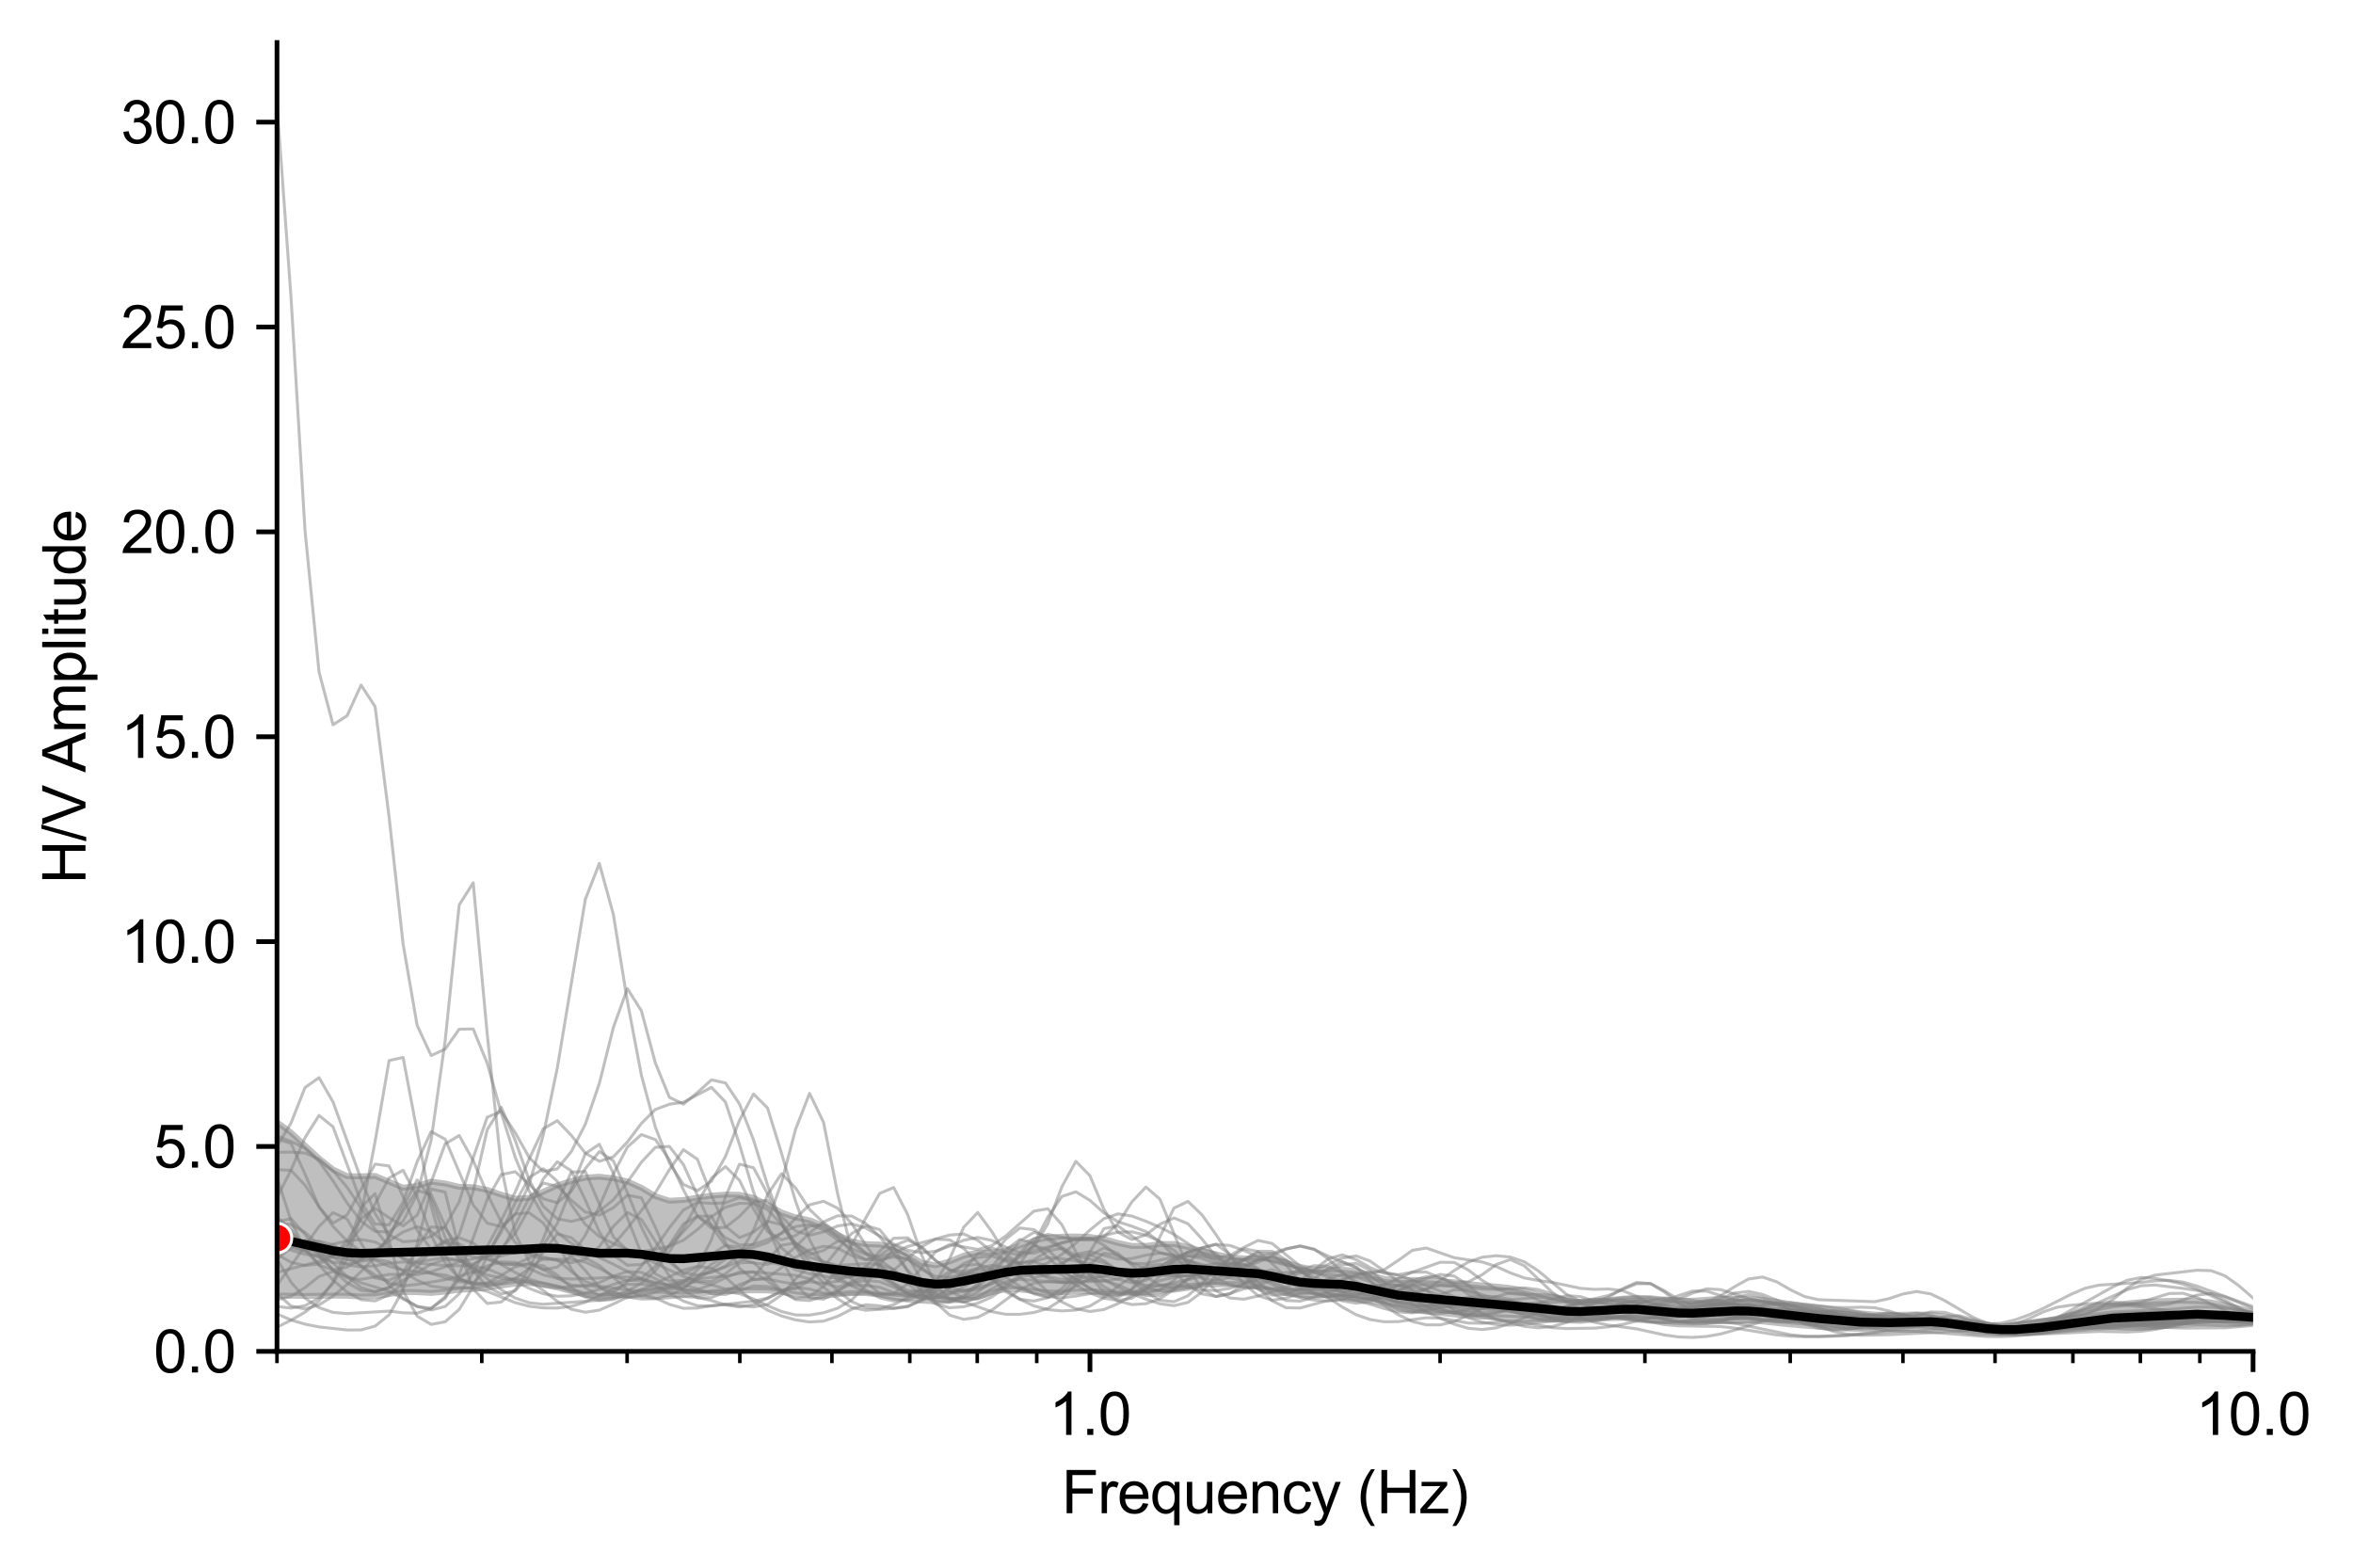 <?xml version="1.0" encoding="utf-8" standalone="no"?>
<!DOCTYPE svg PUBLIC "-//W3C//DTD SVG 1.1//EN"
  "http://www.w3.org/Graphics/SVG/1.1/DTD/svg11.dtd">
<svg xmlns:xlink="http://www.w3.org/1999/xlink" width="398.659pt" height="265.69pt" viewBox="0 0 398.659 265.69" xmlns="http://www.w3.org/2000/svg" version="1.1">
 <defs>
  <style type="text/css">*{stroke-linejoin: round; stroke-linecap: butt}</style>
 </defs>
 <g id="figure_1">
  <g id="patch_1">
   <path d="M 0 265.69 
L 398.659 265.69 
L 398.659 0 
L 0 0 
z
" style="fill: #ffffff"/>
  </g>
  <g id="axes_1">
   <g id="patch_2">
    <path d="M 46.928 228.96 
L 381.728 228.96 
L 381.728 7.2 
L 46.928 7.2 
z
" style="fill: #ffffff"/>
   </g>
   <g id="PolyCollection_1">
    <path d="M 46.928 190.131 
L 46.928 219.478 
L 49.303 219.537 
L 51.677 219.571 
L 54.052 219.55 
L 56.426 219.515 
L 58.801 219.545 
L 61.176 219.658 
L 63.55 219.623 
L 65.925 219.268 
L 68.299 218.899 
L 70.674 218.926 
L 73.048 219.063 
L 75.423 218.844 
L 77.798 218.54 
L 80.172 218.403 
L 82.547 218.158 
L 84.921 217.816 
L 87.296 217.485 
L 89.67 217.391 
L 92.045 217.636 
L 94.42 218.135 
L 96.794 218.773 
L 99.169 219.353 
L 101.543 219.625 
L 103.918 219.552 
L 106.292 219.35 
L 108.667 219.196 
L 111.042 219.157 
L 113.416 219.265 
L 115.791 219.358 
L 118.165 219.225 
L 120.54 218.951 
L 122.914 218.756 
L 125.289 218.676 
L 127.664 218.615 
L 130.038 218.642 
L 132.413 218.894 
L 134.787 219.294 
L 137.162 219.599 
L 139.536 219.576 
L 141.911 219.303 
L 144.285 219.078 
L 146.66 219.091 
L 149.035 219.348 
L 151.409 219.679 
L 153.784 219.838 
L 156.158 219.866 
L 158.533 220.063 
L 160.907 220.303 
L 163.282 220.232 
L 165.657 219.732 
L 168.031 218.946 
L 170.406 218.432 
L 172.78 218.46 
L 175.155 218.748 
L 177.529 218.988 
L 179.904 219.008 
L 182.279 218.847 
L 184.653 218.769 
L 187.028 218.915 
L 189.402 219.107 
L 191.777 219.14 
L 194.151 219.005 
L 196.526 218.741 
L 198.901 218.342 
L 201.275 217.914 
L 203.65 217.68 
L 206.024 217.625 
L 208.399 217.557 
L 210.773 217.591 
L 213.148 217.992 
L 215.523 218.606 
L 217.897 219.116 
L 220.272 219.347 
L 222.646 219.389 
L 225.021 219.461 
L 227.395 219.694 
L 229.77 220.05 
L 232.145 220.435 
L 234.519 220.903 
L 236.894 221.479 
L 239.268 221.948 
L 241.643 222.222 
L 244.017 222.444 
L 246.392 222.696 
L 248.767 222.919 
L 251.141 223.076 
L 253.516 223.174 
L 255.89 223.251 
L 258.265 223.358 
L 260.639 223.491 
L 263.014 223.586 
L 265.389 223.59 
L 267.763 223.524 
L 270.138 223.435 
L 272.512 223.333 
L 274.887 223.272 
L 277.261 223.347 
L 279.636 223.563 
L 282.011 223.819 
L 284.385 224.016 
L 286.76 224.085 
L 289.134 224.001 
L 291.509 223.829 
L 293.883 223.705 
L 296.258 223.728 
L 298.633 223.898 
L 301.007 224.15 
L 303.382 224.399 
L 305.756 224.605 
L 308.131 224.786 
L 310.505 224.956 
L 312.88 225.085 
L 315.255 225.155 
L 317.629 225.167 
L 320.004 225.11 
L 322.378 225.003 
L 324.753 224.912 
L 327.127 224.897 
L 329.502 224.996 
L 331.877 225.201 
L 334.251 225.44 
L 336.626 225.643 
L 339 225.782 
L 341.375 225.846 
L 343.749 225.808 
L 346.124 225.669 
L 348.499 225.473 
L 350.873 225.269 
L 353.248 225.081 
L 355.622 224.936 
L 357.997 224.876 
L 360.371 224.889 
L 362.746 224.886 
L 365.121 224.794 
L 367.495 224.623 
L 369.87 224.438 
L 372.244 224.308 
L 374.619 224.249 
L 376.993 224.217 
L 379.368 224.163 
L 381.742 224.073 
L 384.117 223.972 
L 386.492 223.885 
L 388.866 223.82 
L 391.241 223.837 
L 393.615 223.975 
L 395.99 224.147 
L 398.364 224.266 
L 400.739 224.287 
L 403.114 224.209 
L 405.488 224.075 
L 407.863 223.962 
L 410.237 223.92 
L 412.612 223.946 
L 414.986 224.006 
L 417.361 224.097 
L 419.736 224.234 
L 422.11 224.398 
L 424.485 224.535 
L 426.859 224.599 
L 429.234 224.579 
L 431.608 224.508 
L 433.983 224.417 
L 436.358 224.316 
L 438.732 224.217 
L 441.107 224.141 
L 443.481 224.099 
L 445.856 224.079 
L 448.23 224.058 
L 450.605 224.024 
L 452.98 223.988 
L 455.354 223.968 
L 457.729 223.992 
L 460.103 224.073 
L 462.478 224.179 
L 464.852 224.255 
L 467.227 224.293 
L 469.602 224.322 
L 471.976 224.347 
L 474.351 224.337 
L 476.725 224.282 
L 479.1 224.194 
L 481.474 224.083 
L 483.849 223.944 
L 486.224 223.763 
L 488.598 223.546 
L 490.973 223.331 
L 493.347 223.163 
L 495.722 223.043 
L 498.096 222.936 
L 500.471 222.807 
L 502.846 222.645 
L 505.22 222.465 
L 507.595 222.281 
L 509.969 222.106 
L 512.344 221.982 
L 514.718 221.968 
L 517.093 222.072 
L 519.468 222.236 
L 519.468 219.6 
L 519.468 219.6 
L 517.093 219.703 
L 514.718 219.823 
L 512.344 219.916 
L 509.969 219.972 
L 507.595 220.045 
L 505.22 220.184 
L 502.846 220.406 
L 500.471 220.702 
L 498.096 221.034 
L 495.722 221.363 
L 493.347 221.664 
L 490.973 221.921 
L 488.598 222.113 
L 486.224 222.25 
L 483.849 222.354 
L 481.474 222.433 
L 479.1 222.473 
L 476.725 222.463 
L 474.351 222.414 
L 471.976 222.355 
L 469.602 222.293 
L 467.227 222.215 
L 464.852 222.119 
L 462.478 222.037 
L 460.103 221.987 
L 457.729 221.941 
L 455.354 221.869 
L 452.98 221.772 
L 450.605 221.686 
L 448.23 221.692 
L 445.856 221.885 
L 443.481 222.259 
L 441.107 222.681 
L 438.732 223.001 
L 436.358 223.165 
L 433.983 223.204 
L 431.608 223.165 
L 429.234 223.07 
L 426.859 222.941 
L 424.485 222.817 
L 422.11 222.719 
L 419.736 222.65 
L 417.361 222.6 
L 414.986 222.564 
L 412.612 222.575 
L 410.237 222.654 
L 407.863 222.734 
L 405.488 222.732 
L 403.114 222.644 
L 400.739 222.554 
L 398.364 222.547 
L 395.99 222.643 
L 393.615 222.814 
L 391.241 222.977 
L 388.866 223.016 
L 386.492 222.916 
L 384.117 222.674 
L 381.742 222.256 
L 379.368 221.707 
L 376.993 221.139 
L 374.619 220.683 
L 372.244 220.434 
L 369.87 220.375 
L 367.495 220.411 
L 365.121 220.485 
L 362.746 220.615 
L 360.371 220.845 
L 357.997 221.174 
L 355.622 221.606 
L 353.248 222.162 
L 350.873 222.796 
L 348.499 223.394 
L 346.124 223.898 
L 343.749 224.315 
L 341.375 224.605 
L 339 224.684 
L 336.626 224.493 
L 334.251 224.07 
L 331.877 223.538 
L 329.502 223.058 
L 327.127 222.767 
L 324.753 222.704 
L 322.378 222.762 
L 320.004 222.799 
L 317.629 222.737 
L 315.255 222.521 
L 312.88 222.169 
L 310.505 221.815 
L 308.131 221.541 
L 305.756 221.278 
L 303.382 220.944 
L 301.007 220.559 
L 298.633 220.233 
L 296.258 220.069 
L 293.883 220.041 
L 291.509 220.083 
L 289.134 220.215 
L 286.76 220.39 
L 284.385 220.415 
L 282.011 220.205 
L 279.636 219.954 
L 277.261 219.891 
L 274.887 220.035 
L 272.512 220.287 
L 270.138 220.529 
L 267.763 220.59 
L 265.389 220.338 
L 263.014 219.837 
L 260.639 219.233 
L 258.265 218.662 
L 255.89 218.237 
L 253.516 217.984 
L 251.141 217.802 
L 248.767 217.544 
L 246.392 217.251 
L 244.017 217.062 
L 241.643 216.92 
L 239.268 216.853 
L 236.894 216.896 
L 234.519 216.695 
L 232.145 216.019 
L 229.77 215.338 
L 227.395 215.12 
L 225.021 215.186 
L 222.646 215.108 
L 220.272 214.653 
L 217.897 213.921 
L 215.523 213.318 
L 213.148 213.172 
L 210.773 213.234 
L 208.399 213.003 
L 206.024 212.523 
L 203.65 211.944 
L 201.275 211.271 
L 198.901 210.768 
L 196.526 210.786 
L 194.151 211.09 
L 191.777 211.101 
L 189.402 210.59 
L 187.028 209.93 
L 184.653 209.576 
L 182.279 209.497 
L 179.904 209.532 
L 177.529 209.714 
L 175.155 210.193 
L 172.78 211.038 
L 170.406 211.905 
L 168.031 212.218 
L 165.657 212.207 
L 163.282 212.744 
L 160.907 213.724 
L 158.533 214.392 
L 156.158 213.965 
L 153.784 212.535 
L 151.409 211.291 
L 149.035 210.871 
L 146.66 210.782 
L 144.285 210.338 
L 141.911 209.189 
L 139.536 207.715 
L 137.162 206.747 
L 134.787 206.278 
L 132.413 205.439 
L 130.038 204.128 
L 127.664 202.959 
L 125.289 202.431 
L 122.914 202.4 
L 120.54 202.579 
L 118.165 202.917 
L 115.791 203.315 
L 113.416 203.438 
L 111.042 202.675 
L 108.667 201.242 
L 106.292 200.162 
L 103.918 199.644 
L 101.543 199.365 
L 99.169 199.53 
L 96.794 200.102 
L 94.42 200.837 
L 92.045 201.914 
L 89.67 202.949 
L 87.296 203.111 
L 84.921 202.409 
L 82.547 201.597 
L 80.172 201.145 
L 77.798 201.079 
L 75.423 200.518 
L 73.048 200.201 
L 70.674 200.94 
L 68.299 201.235 
L 65.925 200.222 
L 63.55 199.233 
L 61.176 199.301 
L 58.801 199.272 
L 56.426 198.155 
L 54.052 196.266 
L 51.677 194.091 
L 49.303 191.885 
L 46.928 190.131 
z
" clip-path="url(#p1efbc2a0d6)" style="fill: #808080; fill-opacity: 0.5; stroke: #808080; stroke-opacity: 0.5"/>
   </g>
   <g id="matplotlib.axis_1">
    <g id="xtick_1">
     <g id="line2d_1">
      <defs>
       <path id="mce71b36112" d="M 0 0 
L 0 3.5 
" style="stroke: #000000; stroke-width: 0.8"/>
      </defs>
      <g>
       <use xlink:href="#mce71b36112" x="184.668" y="228.96" style="stroke: #000000; stroke-width: 0.8"/>
      </g>
     </g>
     <g id="text_1">
      <!-- 1.0 -->
      <g transform="translate(177.718 243.118) scale(0.1 -0.1)">
       <defs>
        <path id="ArialMT-31" d="M 2384 0 
L 1822 0 
L 1822 3584 
Q 1619 3391 1289 3197 
Q 959 3003 697 2906 
L 697 3450 
Q 1169 3672 1522 3987 
Q 1875 4303 2022 4600 
L 2384 4600 
L 2384 0 
z
" transform="scale(0.016)"/>
        <path id="ArialMT-2e" d="M 581 0 
L 581 641 
L 1222 641 
L 1222 0 
L 581 0 
z
" transform="scale(0.016)"/>
        <path id="ArialMT-30" d="M 266 2259 
Q 266 3072 433 3567 
Q 600 4063 929 4331 
Q 1259 4600 1759 4600 
Q 2128 4600 2406 4451 
Q 2684 4303 2865 4023 
Q 3047 3744 3150 3342 
Q 3253 2941 3253 2259 
Q 3253 1453 3087 958 
Q 2922 463 2592 192 
Q 2263 -78 1759 -78 
Q 1097 -78 719 397 
Q 266 969 266 2259 
z
M 844 2259 
Q 844 1131 1108 757 
Q 1372 384 1759 384 
Q 2147 384 2411 759 
Q 2675 1134 2675 2259 
Q 2675 3391 2411 3762 
Q 2147 4134 1753 4134 
Q 1366 4134 1134 3806 
Q 844 3388 844 2259 
z
" transform="scale(0.016)"/>
       </defs>
       <use xlink:href="#ArialMT-31"/>
       <use xlink:href="#ArialMT-2e" x="55.615"/>
       <use xlink:href="#ArialMT-30" x="83.398"/>
      </g>
     </g>
    </g>
    <g id="xtick_2">
     <g id="line2d_2">
      <g>
       <use xlink:href="#mce71b36112" x="381.728" y="228.96" style="stroke: #000000; stroke-width: 0.8"/>
      </g>
     </g>
     <g id="text_2">
      <!-- 10.0 -->
      <g transform="translate(371.998 243.118) scale(0.1 -0.1)">
       <use xlink:href="#ArialMT-31"/>
       <use xlink:href="#ArialMT-30" x="55.615"/>
       <use xlink:href="#ArialMT-2e" x="111.23"/>
       <use xlink:href="#ArialMT-30" x="139.014"/>
      </g>
     </g>
    </g>
    <g id="xtick_3">
     <g id="line2d_3">
      <defs>
       <path id="m120aa9a0ee" d="M 0 0 
L 0 2 
" style="stroke: #000000; stroke-width: 0.6"/>
      </defs>
      <g>
       <use xlink:href="#m120aa9a0ee" x="46.928" y="228.96" style="stroke: #000000; stroke-width: 0.6"/>
      </g>
     </g>
    </g>
    <g id="xtick_4">
     <g id="line2d_4">
      <g>
       <use xlink:href="#m120aa9a0ee" x="81.629" y="228.96" style="stroke: #000000; stroke-width: 0.6"/>
      </g>
     </g>
    </g>
    <g id="xtick_5">
     <g id="line2d_5">
      <g>
       <use xlink:href="#m120aa9a0ee" x="106.249" y="228.96" style="stroke: #000000; stroke-width: 0.6"/>
      </g>
     </g>
    </g>
    <g id="xtick_6">
     <g id="line2d_6">
      <g>
       <use xlink:href="#m120aa9a0ee" x="125.346" y="228.96" style="stroke: #000000; stroke-width: 0.6"/>
      </g>
     </g>
    </g>
    <g id="xtick_7">
     <g id="line2d_7">
      <g>
       <use xlink:href="#m120aa9a0ee" x="140.95" y="228.96" style="stroke: #000000; stroke-width: 0.6"/>
      </g>
     </g>
    </g>
    <g id="xtick_8">
     <g id="line2d_8">
      <g>
       <use xlink:href="#m120aa9a0ee" x="154.142" y="228.96" style="stroke: #000000; stroke-width: 0.6"/>
      </g>
     </g>
    </g>
    <g id="xtick_9">
     <g id="line2d_9">
      <g>
       <use xlink:href="#m120aa9a0ee" x="165.57" y="228.96" style="stroke: #000000; stroke-width: 0.6"/>
      </g>
     </g>
    </g>
    <g id="xtick_10">
     <g id="line2d_10">
      <g>
       <use xlink:href="#m120aa9a0ee" x="175.651" y="228.96" style="stroke: #000000; stroke-width: 0.6"/>
      </g>
     </g>
    </g>
    <g id="xtick_11">
     <g id="line2d_11">
      <g>
       <use xlink:href="#m120aa9a0ee" x="243.989" y="228.96" style="stroke: #000000; stroke-width: 0.6"/>
      </g>
     </g>
    </g>
    <g id="xtick_12">
     <g id="line2d_12">
      <g>
       <use xlink:href="#m120aa9a0ee" x="278.689" y="228.96" style="stroke: #000000; stroke-width: 0.6"/>
      </g>
     </g>
    </g>
    <g id="xtick_13">
     <g id="line2d_13">
      <g>
       <use xlink:href="#m120aa9a0ee" x="303.31" y="228.96" style="stroke: #000000; stroke-width: 0.6"/>
      </g>
     </g>
    </g>
    <g id="xtick_14">
     <g id="line2d_14">
      <g>
       <use xlink:href="#m120aa9a0ee" x="322.407" y="228.96" style="stroke: #000000; stroke-width: 0.6"/>
      </g>
     </g>
    </g>
    <g id="xtick_15">
     <g id="line2d_15">
      <g>
       <use xlink:href="#m120aa9a0ee" x="338.01" y="228.96" style="stroke: #000000; stroke-width: 0.6"/>
      </g>
     </g>
    </g>
    <g id="xtick_16">
     <g id="line2d_16">
      <g>
       <use xlink:href="#m120aa9a0ee" x="351.203" y="228.96" style="stroke: #000000; stroke-width: 0.6"/>
      </g>
     </g>
    </g>
    <g id="xtick_17">
     <g id="line2d_17">
      <g>
       <use xlink:href="#m120aa9a0ee" x="362.631" y="228.96" style="stroke: #000000; stroke-width: 0.6"/>
      </g>
     </g>
    </g>
    <g id="xtick_18">
     <g id="line2d_18">
      <g>
       <use xlink:href="#m120aa9a0ee" x="372.711" y="228.96" style="stroke: #000000; stroke-width: 0.6"/>
      </g>
     </g>
    </g>
    <g id="text_3">
     <!-- Frequency (Hz) -->
     <g transform="translate(179.877 256.385) scale(0.1 -0.1)">
      <defs>
       <path id="ArialMT-46" d="M 525 0 
L 525 4581 
L 3616 4581 
L 3616 4041 
L 1131 4041 
L 1131 2622 
L 3281 2622 
L 3281 2081 
L 1131 2081 
L 1131 0 
L 525 0 
z
" transform="scale(0.016)"/>
       <path id="ArialMT-72" d="M 416 0 
L 416 3319 
L 922 3319 
L 922 2816 
Q 1116 3169 1280 3281 
Q 1444 3394 1641 3394 
Q 1925 3394 2219 3213 
L 2025 2691 
Q 1819 2813 1613 2813 
Q 1428 2813 1281 2702 
Q 1134 2591 1072 2394 
Q 978 2094 978 1738 
L 978 0 
L 416 0 
z
" transform="scale(0.016)"/>
       <path id="ArialMT-65" d="M 2694 1069 
L 3275 997 
Q 3138 488 2766 206 
Q 2394 -75 1816 -75 
Q 1088 -75 661 373 
Q 234 822 234 1631 
Q 234 2469 665 2931 
Q 1097 3394 1784 3394 
Q 2450 3394 2872 2941 
Q 3294 2488 3294 1666 
Q 3294 1616 3291 1516 
L 816 1516 
Q 847 969 1125 678 
Q 1403 388 1819 388 
Q 2128 388 2347 550 
Q 2566 713 2694 1069 
z
M 847 1978 
L 2700 1978 
Q 2663 2397 2488 2606 
Q 2219 2931 1791 2931 
Q 1403 2931 1139 2672 
Q 875 2413 847 1978 
z
" transform="scale(0.016)"/>
       <path id="ArialMT-71" d="M 2538 -1272 
L 2538 353 
Q 2406 169 2170 47 
Q 1934 -75 1669 -75 
Q 1078 -75 651 397 
Q 225 869 225 1691 
Q 225 2191 398 2587 
Q 572 2984 901 3189 
Q 1231 3394 1625 3394 
Q 2241 3394 2594 2875 
L 2594 3319 
L 3100 3319 
L 3100 -1272 
L 2538 -1272 
z
M 803 1669 
Q 803 1028 1072 708 
Q 1341 388 1716 388 
Q 2075 388 2334 692 
Q 2594 997 2594 1619 
Q 2594 2281 2320 2615 
Q 2047 2950 1678 2950 
Q 1313 2950 1058 2639 
Q 803 2328 803 1669 
z
" transform="scale(0.016)"/>
       <path id="ArialMT-75" d="M 2597 0 
L 2597 488 
Q 2209 -75 1544 -75 
Q 1250 -75 995 37 
Q 741 150 617 320 
Q 494 491 444 738 
Q 409 903 409 1263 
L 409 3319 
L 972 3319 
L 972 1478 
Q 972 1038 1006 884 
Q 1059 663 1231 536 
Q 1403 409 1656 409 
Q 1909 409 2131 539 
Q 2353 669 2445 892 
Q 2538 1116 2538 1541 
L 2538 3319 
L 3100 3319 
L 3100 0 
L 2597 0 
z
" transform="scale(0.016)"/>
       <path id="ArialMT-6e" d="M 422 0 
L 422 3319 
L 928 3319 
L 928 2847 
Q 1294 3394 1984 3394 
Q 2284 3394 2536 3286 
Q 2788 3178 2913 3003 
Q 3038 2828 3088 2588 
Q 3119 2431 3119 2041 
L 3119 0 
L 2556 0 
L 2556 2019 
Q 2556 2363 2490 2533 
Q 2425 2703 2258 2804 
Q 2091 2906 1866 2906 
Q 1506 2906 1245 2678 
Q 984 2450 984 1813 
L 984 0 
L 422 0 
z
" transform="scale(0.016)"/>
       <path id="ArialMT-63" d="M 2588 1216 
L 3141 1144 
Q 3050 572 2676 248 
Q 2303 -75 1759 -75 
Q 1078 -75 664 370 
Q 250 816 250 1647 
Q 250 2184 428 2587 
Q 606 2991 970 3192 
Q 1334 3394 1763 3394 
Q 2303 3394 2647 3120 
Q 2991 2847 3088 2344 
L 2541 2259 
Q 2463 2594 2264 2762 
Q 2066 2931 1784 2931 
Q 1359 2931 1093 2626 
Q 828 2322 828 1663 
Q 828 994 1084 691 
Q 1341 388 1753 388 
Q 2084 388 2306 591 
Q 2528 794 2588 1216 
z
" transform="scale(0.016)"/>
       <path id="ArialMT-79" d="M 397 -1278 
L 334 -750 
Q 519 -800 656 -800 
Q 844 -800 956 -737 
Q 1069 -675 1141 -563 
Q 1194 -478 1313 -144 
Q 1328 -97 1363 -6 
L 103 3319 
L 709 3319 
L 1400 1397 
Q 1534 1031 1641 628 
Q 1738 1016 1872 1384 
L 2581 3319 
L 3144 3319 
L 1881 -56 
Q 1678 -603 1566 -809 
Q 1416 -1088 1222 -1217 
Q 1028 -1347 759 -1347 
Q 597 -1347 397 -1278 
z
" transform="scale(0.016)"/>
       <path id="ArialMT-20" transform="scale(0.016)"/>
       <path id="ArialMT-28" d="M 1497 -1347 
Q 1031 -759 709 28 
Q 388 816 388 1659 
Q 388 2403 628 3084 
Q 909 3875 1497 4659 
L 1900 4659 
Q 1522 4009 1400 3731 
Q 1209 3300 1100 2831 
Q 966 2247 966 1656 
Q 966 153 1900 -1347 
L 1497 -1347 
z
" transform="scale(0.016)"/>
       <path id="ArialMT-48" d="M 513 0 
L 513 4581 
L 1119 4581 
L 1119 2700 
L 3500 2700 
L 3500 4581 
L 4106 4581 
L 4106 0 
L 3500 0 
L 3500 2159 
L 1119 2159 
L 1119 0 
L 513 0 
z
" transform="scale(0.016)"/>
       <path id="ArialMT-7a" d="M 125 0 
L 125 456 
L 2238 2881 
Q 1878 2863 1603 2863 
L 250 2863 
L 250 3319 
L 2963 3319 
L 2963 2947 
L 1166 841 
L 819 456 
Q 1197 484 1528 484 
L 3063 484 
L 3063 0 
L 125 0 
z
" transform="scale(0.016)"/>
       <path id="ArialMT-29" d="M 791 -1347 
L 388 -1347 
Q 1322 153 1322 1656 
Q 1322 2244 1188 2822 
Q 1081 3291 891 3722 
Q 769 4003 388 4659 
L 791 4659 
Q 1378 3875 1659 3084 
Q 1900 2403 1900 1659 
Q 1900 816 1576 28 
Q 1253 -759 791 -1347 
z
" transform="scale(0.016)"/>
      </defs>
      <use xlink:href="#ArialMT-46"/>
      <use xlink:href="#ArialMT-72" x="61.084"/>
      <use xlink:href="#ArialMT-65" x="94.385"/>
      <use xlink:href="#ArialMT-71" x="150"/>
      <use xlink:href="#ArialMT-75" x="205.615"/>
      <use xlink:href="#ArialMT-65" x="261.23"/>
      <use xlink:href="#ArialMT-6e" x="316.846"/>
      <use xlink:href="#ArialMT-63" x="372.461"/>
      <use xlink:href="#ArialMT-79" x="422.461"/>
      <use xlink:href="#ArialMT-20" x="472.461"/>
      <use xlink:href="#ArialMT-28" x="500.244"/>
      <use xlink:href="#ArialMT-48" x="533.545"/>
      <use xlink:href="#ArialMT-7a" x="605.762"/>
      <use xlink:href="#ArialMT-29" x="655.762"/>
     </g>
    </g>
   </g>
   <g id="matplotlib.axis_2">
    <g id="ytick_1">
     <g id="line2d_19">
      <defs>
       <path id="mf07dd25e65" d="M 0 0 
L -3.5 0 
" style="stroke: #000000; stroke-width: 0.8"/>
      </defs>
      <g>
       <use xlink:href="#mf07dd25e65" x="46.928" y="228.96" style="stroke: #000000; stroke-width: 0.8"/>
      </g>
     </g>
     <g id="text_4">
      <!-- 0.0 -->
      <g transform="translate(26.028 232.539) scale(0.1 -0.1)">
       <use xlink:href="#ArialMT-30"/>
       <use xlink:href="#ArialMT-2e" x="55.615"/>
       <use xlink:href="#ArialMT-30" x="83.398"/>
      </g>
     </g>
    </g>
    <g id="ytick_2">
     <g id="line2d_20">
      <g>
       <use xlink:href="#mf07dd25e65" x="46.928" y="194.249" style="stroke: #000000; stroke-width: 0.8"/>
      </g>
     </g>
     <g id="text_5">
      <!-- 5.0 -->
      <g transform="translate(26.028 197.828) scale(0.1 -0.1)">
       <defs>
        <path id="ArialMT-35" d="M 266 1200 
L 856 1250 
Q 922 819 1161 601 
Q 1400 384 1738 384 
Q 2144 384 2425 690 
Q 2706 997 2706 1503 
Q 2706 1984 2436 2262 
Q 2166 2541 1728 2541 
Q 1456 2541 1237 2417 
Q 1019 2294 894 2097 
L 366 2166 
L 809 4519 
L 3088 4519 
L 3088 3981 
L 1259 3981 
L 1013 2750 
Q 1425 3038 1878 3038 
Q 2478 3038 2890 2622 
Q 3303 2206 3303 1553 
Q 3303 931 2941 478 
Q 2500 -78 1738 -78 
Q 1113 -78 717 272 
Q 322 622 266 1200 
z
" transform="scale(0.016)"/>
       </defs>
       <use xlink:href="#ArialMT-35"/>
       <use xlink:href="#ArialMT-2e" x="55.615"/>
       <use xlink:href="#ArialMT-30" x="83.398"/>
      </g>
     </g>
    </g>
    <g id="ytick_3">
     <g id="line2d_21">
      <g>
       <use xlink:href="#mf07dd25e65" x="46.928" y="159.538" style="stroke: #000000; stroke-width: 0.8"/>
      </g>
     </g>
     <g id="text_6">
      <!-- 10.0 -->
      <g transform="translate(20.467 163.117) scale(0.1 -0.1)">
       <use xlink:href="#ArialMT-31"/>
       <use xlink:href="#ArialMT-30" x="55.615"/>
       <use xlink:href="#ArialMT-2e" x="111.23"/>
       <use xlink:href="#ArialMT-30" x="139.014"/>
      </g>
     </g>
    </g>
    <g id="ytick_4">
     <g id="line2d_22">
      <g>
       <use xlink:href="#mf07dd25e65" x="46.928" y="124.828" style="stroke: #000000; stroke-width: 0.8"/>
      </g>
     </g>
     <g id="text_7">
      <!-- 15.0 -->
      <g transform="translate(20.467 128.407) scale(0.1 -0.1)">
       <use xlink:href="#ArialMT-31"/>
       <use xlink:href="#ArialMT-35" x="55.615"/>
       <use xlink:href="#ArialMT-2e" x="111.23"/>
       <use xlink:href="#ArialMT-30" x="139.014"/>
      </g>
     </g>
    </g>
    <g id="ytick_5">
     <g id="line2d_23">
      <g>
       <use xlink:href="#mf07dd25e65" x="46.928" y="90.117" style="stroke: #000000; stroke-width: 0.8"/>
      </g>
     </g>
     <g id="text_8">
      <!-- 20.0 -->
      <g transform="translate(20.467 93.696) scale(0.1 -0.1)">
       <defs>
        <path id="ArialMT-32" d="M 3222 541 
L 3222 0 
L 194 0 
Q 188 203 259 391 
Q 375 700 629 1000 
Q 884 1300 1366 1694 
Q 2113 2306 2375 2664 
Q 2638 3022 2638 3341 
Q 2638 3675 2398 3904 
Q 2159 4134 1775 4134 
Q 1369 4134 1125 3890 
Q 881 3647 878 3216 
L 300 3275 
Q 359 3922 746 4261 
Q 1134 4600 1788 4600 
Q 2447 4600 2831 4234 
Q 3216 3869 3216 3328 
Q 3216 3053 3103 2787 
Q 2991 2522 2730 2228 
Q 2469 1934 1863 1422 
Q 1356 997 1212 845 
Q 1069 694 975 541 
L 3222 541 
z
" transform="scale(0.016)"/>
       </defs>
       <use xlink:href="#ArialMT-32"/>
       <use xlink:href="#ArialMT-30" x="55.615"/>
       <use xlink:href="#ArialMT-2e" x="111.23"/>
       <use xlink:href="#ArialMT-30" x="139.014"/>
      </g>
     </g>
    </g>
    <g id="ytick_6">
     <g id="line2d_24">
      <g>
       <use xlink:href="#mf07dd25e65" x="46.928" y="55.406" style="stroke: #000000; stroke-width: 0.8"/>
      </g>
     </g>
     <g id="text_9">
      <!-- 25.0 -->
      <g transform="translate(20.467 58.985) scale(0.1 -0.1)">
       <use xlink:href="#ArialMT-32"/>
       <use xlink:href="#ArialMT-35" x="55.615"/>
       <use xlink:href="#ArialMT-2e" x="111.23"/>
       <use xlink:href="#ArialMT-30" x="139.014"/>
      </g>
     </g>
    </g>
    <g id="ytick_7">
     <g id="line2d_25">
      <g>
       <use xlink:href="#mf07dd25e65" x="46.928" y="20.695" style="stroke: #000000; stroke-width: 0.8"/>
      </g>
     </g>
     <g id="text_10">
      <!-- 30.0 -->
      <g transform="translate(20.467 24.274) scale(0.1 -0.1)">
       <defs>
        <path id="ArialMT-33" d="M 269 1209 
L 831 1284 
Q 928 806 1161 595 
Q 1394 384 1728 384 
Q 2125 384 2398 659 
Q 2672 934 2672 1341 
Q 2672 1728 2419 1979 
Q 2166 2231 1775 2231 
Q 1616 2231 1378 2169 
L 1441 2663 
Q 1497 2656 1531 2656 
Q 1891 2656 2178 2843 
Q 2466 3031 2466 3422 
Q 2466 3731 2256 3934 
Q 2047 4138 1716 4138 
Q 1388 4138 1169 3931 
Q 950 3725 888 3313 
L 325 3413 
Q 428 3978 793 4289 
Q 1159 4600 1703 4600 
Q 2078 4600 2393 4439 
Q 2709 4278 2876 4000 
Q 3044 3722 3044 3409 
Q 3044 3113 2884 2869 
Q 2725 2625 2413 2481 
Q 2819 2388 3044 2092 
Q 3269 1797 3269 1353 
Q 3269 753 2831 336 
Q 2394 -81 1725 -81 
Q 1122 -81 723 278 
Q 325 638 269 1209 
z
" transform="scale(0.016)"/>
       </defs>
       <use xlink:href="#ArialMT-33"/>
       <use xlink:href="#ArialMT-30" x="55.615"/>
       <use xlink:href="#ArialMT-2e" x="111.23"/>
       <use xlink:href="#ArialMT-30" x="139.014"/>
      </g>
     </g>
    </g>
    <g id="text_11">
     <!-- H/V Amplitude -->
     <g transform="translate(14.48 149.762) rotate(-90) scale(0.1 -0.1)">
      <defs>
       <path id="ArialMT-2f" d="M 0 -78 
L 1328 4659 
L 1778 4659 
L 453 -78 
L 0 -78 
z
" transform="scale(0.016)"/>
       <path id="ArialMT-56" d="M 1803 0 
L 28 4581 
L 684 4581 
L 1875 1253 
Q 2019 853 2116 503 
Q 2222 878 2363 1253 
L 3600 4581 
L 4219 4581 
L 2425 0 
L 1803 0 
z
" transform="scale(0.016)"/>
       <path id="ArialMT-41" d="M -9 0 
L 1750 4581 
L 2403 4581 
L 4278 0 
L 3588 0 
L 3053 1388 
L 1138 1388 
L 634 0 
L -9 0 
z
M 1313 1881 
L 2866 1881 
L 2388 3150 
Q 2169 3728 2063 4100 
Q 1975 3659 1816 3225 
L 1313 1881 
z
" transform="scale(0.016)"/>
       <path id="ArialMT-6d" d="M 422 0 
L 422 3319 
L 925 3319 
L 925 2853 
Q 1081 3097 1340 3245 
Q 1600 3394 1931 3394 
Q 2300 3394 2536 3241 
Q 2772 3088 2869 2813 
Q 3263 3394 3894 3394 
Q 4388 3394 4653 3120 
Q 4919 2847 4919 2278 
L 4919 0 
L 4359 0 
L 4359 2091 
Q 4359 2428 4304 2576 
Q 4250 2725 4106 2815 
Q 3963 2906 3769 2906 
Q 3419 2906 3187 2673 
Q 2956 2441 2956 1928 
L 2956 0 
L 2394 0 
L 2394 2156 
Q 2394 2531 2256 2718 
Q 2119 2906 1806 2906 
Q 1569 2906 1367 2781 
Q 1166 2656 1075 2415 
Q 984 2175 984 1722 
L 984 0 
L 422 0 
z
" transform="scale(0.016)"/>
       <path id="ArialMT-70" d="M 422 -1272 
L 422 3319 
L 934 3319 
L 934 2888 
Q 1116 3141 1344 3267 
Q 1572 3394 1897 3394 
Q 2322 3394 2647 3175 
Q 2972 2956 3137 2557 
Q 3303 2159 3303 1684 
Q 3303 1175 3120 767 
Q 2938 359 2589 142 
Q 2241 -75 1856 -75 
Q 1575 -75 1351 44 
Q 1128 163 984 344 
L 984 -1272 
L 422 -1272 
z
M 931 1641 
Q 931 1000 1190 694 
Q 1450 388 1819 388 
Q 2194 388 2461 705 
Q 2728 1022 2728 1688 
Q 2728 2322 2467 2637 
Q 2206 2953 1844 2953 
Q 1484 2953 1207 2617 
Q 931 2281 931 1641 
z
" transform="scale(0.016)"/>
       <path id="ArialMT-6c" d="M 409 0 
L 409 4581 
L 972 4581 
L 972 0 
L 409 0 
z
" transform="scale(0.016)"/>
       <path id="ArialMT-69" d="M 425 3934 
L 425 4581 
L 988 4581 
L 988 3934 
L 425 3934 
z
M 425 0 
L 425 3319 
L 988 3319 
L 988 0 
L 425 0 
z
" transform="scale(0.016)"/>
       <path id="ArialMT-74" d="M 1650 503 
L 1731 6 
Q 1494 -44 1306 -44 
Q 1000 -44 831 53 
Q 663 150 594 308 
Q 525 466 525 972 
L 525 2881 
L 113 2881 
L 113 3319 
L 525 3319 
L 525 4141 
L 1084 4478 
L 1084 3319 
L 1650 3319 
L 1650 2881 
L 1084 2881 
L 1084 941 
Q 1084 700 1114 631 
Q 1144 563 1211 522 
Q 1278 481 1403 481 
Q 1497 481 1650 503 
z
" transform="scale(0.016)"/>
       <path id="ArialMT-64" d="M 2575 0 
L 2575 419 
Q 2259 -75 1647 -75 
Q 1250 -75 917 144 
Q 584 363 401 755 
Q 219 1147 219 1656 
Q 219 2153 384 2558 
Q 550 2963 881 3178 
Q 1213 3394 1622 3394 
Q 1922 3394 2156 3267 
Q 2391 3141 2538 2938 
L 2538 4581 
L 3097 4581 
L 3097 0 
L 2575 0 
z
M 797 1656 
Q 797 1019 1065 703 
Q 1334 388 1700 388 
Q 2069 388 2326 689 
Q 2584 991 2584 1609 
Q 2584 2291 2321 2609 
Q 2059 2928 1675 2928 
Q 1300 2928 1048 2622 
Q 797 2316 797 1656 
z
" transform="scale(0.016)"/>
      </defs>
      <use xlink:href="#ArialMT-48"/>
      <use xlink:href="#ArialMT-2f" x="72.217"/>
      <use xlink:href="#ArialMT-56" x="100"/>
      <use xlink:href="#ArialMT-20" x="166.699"/>
      <use xlink:href="#ArialMT-41" x="188.982"/>
      <use xlink:href="#ArialMT-6d" x="255.682"/>
      <use xlink:href="#ArialMT-70" x="338.982"/>
      <use xlink:href="#ArialMT-6c" x="394.598"/>
      <use xlink:href="#ArialMT-69" x="416.814"/>
      <use xlink:href="#ArialMT-74" x="439.031"/>
      <use xlink:href="#ArialMT-75" x="466.814"/>
      <use xlink:href="#ArialMT-64" x="522.43"/>
      <use xlink:href="#ArialMT-65" x="578.045"/>
     </g>
    </g>
   </g>
   <g id="line2d_26">
    <path d="M 46.928 210.933 
L 49.303 211.812 
L 51.677 212.515 
L 54.052 212.765 
L 56.426 212.825 
L 58.801 213.246 
L 61.176 214.403 
L 63.55 216.021 
L 65.925 217.374 
L 68.299 217.868 
L 70.674 217.614 
L 75.423 216.822 
L 77.798 216.27 
L 80.172 215.451 
L 82.547 214.491 
L 84.921 213.784 
L 87.296 213.885 
L 92.045 216.009 
L 94.42 216.568 
L 96.794 216.71 
L 101.543 216.527 
L 103.918 216.365 
L 106.292 216.354 
L 108.667 216.682 
L 115.791 218.425 
L 118.165 218.813 
L 120.54 218.89 
L 122.914 218.84 
L 125.289 219.188 
L 127.664 220.081 
L 130.038 221.211 
L 132.413 222.216 
L 134.787 222.79 
L 137.162 222.815 
L 139.536 222.421 
L 141.911 221.654 
L 144.285 220.274 
L 146.66 217.833 
L 149.035 214.305 
L 151.409 211.586 
L 153.784 212.772 
L 156.158 216.928 
L 158.533 220.684 
L 160.907 222.823 
L 163.282 223.543 
L 165.657 223.185 
L 168.031 221.985 
L 172.78 218.481 
L 175.155 217.405 
L 177.529 217.176 
L 179.904 217.201 
L 182.279 216.894 
L 187.028 215.387 
L 189.402 215.639 
L 191.777 216.809 
L 194.151 217.78 
L 196.526 217.903 
L 203.65 216.266 
L 206.024 215.673 
L 208.399 214.717 
L 210.773 213.42 
L 213.148 212.323 
L 215.523 212.441 
L 217.897 214.372 
L 220.272 217.143 
L 222.646 219.141 
L 225.021 219.795 
L 227.395 219.53 
L 229.77 219.15 
L 232.145 219.355 
L 234.519 220.062 
L 236.894 220.577 
L 239.268 220.601 
L 244.017 220.191 
L 251.141 220.115 
L 253.516 220.209 
L 258.265 220.808 
L 260.639 220.86 
L 267.763 220.302 
L 270.138 220.067 
L 272.512 219.49 
L 277.261 217.518 
L 279.636 217.481 
L 282.011 218.691 
L 284.385 220.179 
L 286.76 221.057 
L 289.134 221.18 
L 291.509 220.928 
L 293.883 220.884 
L 298.633 221.58 
L 305.756 222.057 
L 320.004 224.781 
L 322.378 224.879 
L 327.127 224.644 
L 329.502 224.712 
L 334.251 225.011 
L 336.626 224.897 
L 341.375 224.21 
L 346.124 223.538 
L 357.997 222.284 
L 367.495 221.85 
L 372.244 221.464 
L 374.619 221.463 
L 376.993 221.666 
L 381.742 222.28 
L 393.615 223.324 
L 399.659 223.326 
L 399.659 223.326 
" clip-path="url(#p1efbc2a0d6)" style="fill: none; stroke: #808080; stroke-opacity: 0.5; stroke-width: 0.5; stroke-linecap: square"/>
   </g>
   <g id="line2d_27">
    <path d="M 46.928 198.174 
L 49.303 198.287 
L 51.677 200.814 
L 54.052 204.463 
L 56.426 207.784 
L 58.801 210.275 
L 61.176 212.102 
L 63.55 213.509 
L 65.925 214.551 
L 68.299 215.178 
L 75.423 216.032 
L 77.798 216.769 
L 80.172 217.369 
L 82.547 217.423 
L 87.296 216.592 
L 89.67 217.069 
L 92.045 218.629 
L 94.42 220.488 
L 96.794 221.823 
L 99.169 222.329 
L 101.543 221.977 
L 103.918 220.937 
L 106.292 219.771 
L 108.667 219.312 
L 111.042 219.912 
L 113.416 220.993 
L 115.791 221.674 
L 118.165 221.631 
L 120.54 221.224 
L 122.914 220.999 
L 127.664 221.432 
L 130.038 221.015 
L 132.413 219.406 
L 134.787 216.692 
L 137.162 214.422 
L 139.536 214.637 
L 141.911 216.329 
L 144.285 217.864 
L 146.66 218.885 
L 149.035 219.36 
L 151.409 219.298 
L 153.784 218.989 
L 156.158 218.819 
L 160.907 218.812 
L 163.282 218.606 
L 165.657 218.179 
L 168.031 217.501 
L 170.406 216.478 
L 175.155 213.721 
L 177.529 213.074 
L 179.904 213.253 
L 184.653 214.08 
L 187.028 214.716 
L 189.402 215.652 
L 191.777 216.423 
L 194.151 216.326 
L 196.526 215.184 
L 198.901 213.701 
L 201.275 212.804 
L 203.65 212.798 
L 210.773 214.315 
L 213.148 214.976 
L 217.897 216.781 
L 220.272 217.455 
L 232.145 219.687 
L 236.894 220.613 
L 239.268 221.089 
L 244.017 221.815 
L 248.767 222.802 
L 251.141 222.863 
L 253.516 222.461 
L 255.89 221.819 
L 258.265 221.406 
L 260.639 221.594 
L 265.389 222.867 
L 267.763 223.028 
L 270.138 222.574 
L 274.887 220.767 
L 277.261 220.347 
L 279.636 220.576 
L 284.385 221.641 
L 289.134 222.086 
L 291.509 222.349 
L 298.633 223.596 
L 301.007 223.773 
L 303.382 223.613 
L 305.756 223.13 
L 308.131 222.503 
L 310.505 222.038 
L 312.88 222.016 
L 315.255 222.409 
L 320.004 223.428 
L 322.378 223.812 
L 324.753 224.02 
L 331.877 224.096 
L 339 225.763 
L 341.375 225.934 
L 343.749 225.941 
L 346.124 225.823 
L 348.499 225.502 
L 353.248 224.326 
L 355.622 224.011 
L 357.997 224.061 
L 362.746 224.469 
L 365.121 224.44 
L 369.87 223.89 
L 372.244 223.59 
L 374.619 223.42 
L 379.368 223.412 
L 386.492 223.473 
L 395.99 223.455 
L 399.659 223.591 
L 399.659 223.591 
" clip-path="url(#p1efbc2a0d6)" style="fill: none; stroke: #808080; stroke-opacity: 0.5; stroke-width: 0.5; stroke-linecap: square"/>
   </g>
   <g id="line2d_28">
    <path d="M 46.928 219.177 
L 49.303 221.275 
L 51.677 221.79 
L 54.052 221.097 
L 56.426 219.588 
L 58.801 217.635 
L 61.176 215.442 
L 63.55 212.878 
L 65.925 209.489 
L 68.299 205.197 
L 70.674 201.705 
L 73.048 202.384 
L 77.798 212.976 
L 80.172 215.641 
L 82.547 215.194 
L 84.921 212.128 
L 89.67 202.926 
L 92.045 200.448 
L 94.42 200.991 
L 96.794 203.341 
L 99.169 205.365 
L 101.543 205.88 
L 103.918 204.622 
L 106.292 202.509 
L 108.667 202.944 
L 111.042 207.977 
L 113.416 213.431 
L 115.791 215.834 
L 118.165 214.683 
L 120.54 210.04 
L 122.914 202.785 
L 125.289 197.245 
L 127.664 197.844 
L 130.038 202.264 
L 132.413 206.957 
L 134.787 210.789 
L 137.162 213.814 
L 139.536 216.398 
L 141.911 218.709 
L 144.285 220.516 
L 146.66 221.548 
L 149.035 221.715 
L 151.409 221.063 
L 153.784 219.813 
L 160.907 215.424 
L 163.282 214.418 
L 165.657 214.214 
L 168.031 214.971 
L 170.406 216.37 
L 172.78 217.924 
L 175.155 219.212 
L 177.529 219.812 
L 179.904 219.168 
L 182.279 216.616 
L 184.653 212.13 
L 187.028 208.166 
L 189.402 207.702 
L 194.151 211.149 
L 196.526 212.228 
L 203.65 214.241 
L 206.024 214.764 
L 208.399 214.896 
L 210.773 214.592 
L 213.148 213.861 
L 217.897 211.641 
L 220.272 211.089 
L 222.646 211.641 
L 225.021 213.276 
L 227.395 215.52 
L 229.77 217.556 
L 232.145 218.691 
L 234.519 218.808 
L 236.894 218.508 
L 239.268 218.896 
L 244.017 221.651 
L 246.392 222.509 
L 248.767 222.896 
L 251.141 223.112 
L 253.516 223.492 
L 258.265 224.725 
L 260.639 224.975 
L 263.014 224.756 
L 265.389 224.064 
L 267.763 223.095 
L 270.138 222.306 
L 277.261 221 
L 279.636 220.341 
L 282.011 219.948 
L 284.385 219.976 
L 286.76 220.318 
L 291.509 221.162 
L 293.883 221.295 
L 301.007 220.908 
L 303.382 221.007 
L 305.756 221.234 
L 308.131 221.646 
L 310.505 222.339 
L 315.255 223.972 
L 317.629 224.364 
L 320.004 224.265 
L 322.378 223.694 
L 324.753 222.877 
L 327.127 222.276 
L 329.502 222.347 
L 331.877 223.062 
L 334.251 223.946 
L 336.626 224.636 
L 339 225.055 
L 341.375 225.214 
L 343.749 225.093 
L 346.124 224.645 
L 348.499 223.848 
L 360.371 218.529 
L 362.746 217.846 
L 365.121 217.72 
L 369.87 218.296 
L 372.244 218.635 
L 374.619 219.253 
L 376.993 220.324 
L 379.368 221.595 
L 381.742 222.715 
L 384.117 223.515 
L 386.492 223.955 
L 388.866 224.064 
L 399.659 223.683 
L 399.659 223.683 
" clip-path="url(#p1efbc2a0d6)" style="fill: none; stroke: #808080; stroke-opacity: 0.5; stroke-width: 0.5; stroke-linecap: square"/>
   </g>
   <g id="line2d_29">
    <path d="M 46.928 195.228 
L 49.303 195.197 
L 51.677 195.357 
L 54.052 196.394 
L 56.426 198.354 
L 58.801 201.148 
L 63.55 208.25 
L 65.925 211.272 
L 68.299 213.18 
L 70.674 213.824 
L 75.423 213.061 
L 77.798 213.568 
L 80.172 214.885 
L 82.547 216.01 
L 84.921 216.544 
L 87.296 216.854 
L 92.045 217.933 
L 94.42 218.208 
L 99.169 217.761 
L 101.543 218.069 
L 106.292 219.737 
L 108.667 220.093 
L 111.042 220.051 
L 115.791 219.694 
L 118.165 219.81 
L 120.54 220.355 
L 122.914 221.082 
L 125.289 221.439 
L 127.664 221.052 
L 130.038 219.98 
L 132.413 218.739 
L 134.787 218.1 
L 137.162 218.395 
L 139.536 219.071 
L 141.911 219.383 
L 146.66 219.133 
L 149.035 219.522 
L 151.409 220.097 
L 153.784 220.442 
L 158.533 220.767 
L 160.907 220.65 
L 163.282 219.761 
L 165.657 217.803 
L 168.031 215.058 
L 170.406 213.153 
L 172.78 214.044 
L 175.155 216.611 
L 177.529 218.903 
L 179.904 220.585 
L 182.279 221.738 
L 184.653 222.208 
L 187.028 221.875 
L 189.402 220.873 
L 191.777 219.555 
L 194.151 218.377 
L 196.526 217.703 
L 198.901 217.665 
L 203.65 218.547 
L 206.024 218.662 
L 208.399 218.277 
L 213.148 216.697 
L 215.523 216.406 
L 217.897 216.745 
L 222.646 218.004 
L 225.021 218.385 
L 229.77 218.839 
L 232.145 219.675 
L 236.894 222.746 
L 239.268 223.891 
L 241.643 224.467 
L 244.017 224.473 
L 246.392 223.913 
L 251.141 221.694 
L 253.516 221.331 
L 255.89 221.993 
L 258.265 222.901 
L 260.639 223.52 
L 263.014 223.8 
L 265.389 223.841 
L 270.138 223.515 
L 272.512 223.304 
L 274.887 223.228 
L 279.636 223.389 
L 282.011 223.285 
L 284.385 222.931 
L 289.134 221.757 
L 293.883 220.448 
L 296.258 220.135 
L 298.633 220.42 
L 305.756 222.636 
L 312.88 224.111 
L 315.255 224.403 
L 317.629 224.42 
L 324.753 223.786 
L 331.877 223.665 
L 334.251 223.771 
L 336.626 224.114 
L 339 224.594 
L 341.375 224.938 
L 343.749 225 
L 348.499 224.696 
L 350.873 224.756 
L 355.622 225.107 
L 357.997 225.007 
L 365.121 224.208 
L 367.495 224.223 
L 376.993 224.656 
L 379.368 224.575 
L 384.117 224.031 
L 386.492 223.726 
L 388.866 223.679 
L 395.99 224.415 
L 399.659 224.059 
L 399.659 224.059 
" clip-path="url(#p1efbc2a0d6)" style="fill: none; stroke: #808080; stroke-opacity: 0.5; stroke-width: 0.5; stroke-linecap: square"/>
   </g>
   <g id="line2d_30">
    <path d="M 46.928 213.337 
L 49.303 211.42 
L 51.677 210.147 
L 54.052 210.388 
L 58.801 212.8 
L 61.176 213.202 
L 63.55 212.355 
L 65.925 209.619 
L 68.299 204.474 
L 70.674 199.911 
L 73.048 203.063 
L 75.423 209.667 
L 77.798 213.489 
L 80.172 214.259 
L 82.547 212.568 
L 84.921 208.78 
L 87.296 203.791 
L 89.67 199.495 
L 92.045 198.025 
L 94.42 200.153 
L 96.794 204.089 
L 99.169 207.454 
L 101.543 209.501 
L 103.918 210.678 
L 106.292 211.693 
L 113.416 215.185 
L 115.791 216.255 
L 118.165 217.104 
L 120.54 217.111 
L 122.914 215.81 
L 125.289 213.983 
L 127.664 213.881 
L 130.038 216.15 
L 132.413 218.755 
L 134.787 220.192 
L 137.162 220.348 
L 139.536 219.668 
L 144.285 217.543 
L 146.66 216.94 
L 149.035 217.149 
L 151.409 218.07 
L 153.784 219.185 
L 156.158 219.97 
L 158.533 220.049 
L 160.907 219.299 
L 165.657 216.706 
L 168.031 215.819 
L 170.406 215.559 
L 172.78 215.741 
L 175.155 215.768 
L 177.529 215.139 
L 182.279 212.778 
L 184.653 212.582 
L 187.028 213.594 
L 191.777 216.951 
L 194.151 218.144 
L 196.526 218.725 
L 198.901 218.772 
L 201.275 218.45 
L 203.65 217.811 
L 206.024 216.769 
L 208.399 215.254 
L 210.773 213.429 
L 213.148 212.007 
L 215.523 212.003 
L 217.897 213.469 
L 220.272 215.411 
L 222.646 216.934 
L 225.021 217.653 
L 227.395 217.748 
L 229.77 218.017 
L 232.145 219.129 
L 234.519 220.72 
L 236.894 221.935 
L 239.268 222.299 
L 241.643 221.801 
L 244.017 220.82 
L 246.392 220.336 
L 248.767 221.136 
L 251.141 222.525 
L 253.516 223.552 
L 255.89 223.975 
L 258.265 223.923 
L 263.014 223.417 
L 270.138 223.576 
L 274.887 223.027 
L 284.385 221.657 
L 289.134 221.251 
L 291.509 220.732 
L 293.883 219.89 
L 296.258 219.331 
L 298.633 219.784 
L 301.007 220.897 
L 303.382 221.818 
L 305.756 222.293 
L 310.505 222.627 
L 315.255 222.879 
L 320.004 223.018 
L 322.378 223.22 
L 324.753 223.555 
L 327.127 224.037 
L 331.877 225.22 
L 334.251 225.625 
L 339 225.992 
L 341.375 226.088 
L 343.749 226.024 
L 346.124 225.701 
L 348.499 225.121 
L 353.248 223.712 
L 355.622 223.36 
L 357.997 223.497 
L 362.746 224.293 
L 365.121 224.452 
L 369.87 224.314 
L 374.619 223.913 
L 381.742 223.2 
L 386.492 223.061 
L 388.866 223.175 
L 395.99 223.838 
L 399.659 223.902 
L 399.659 223.902 
" clip-path="url(#p1efbc2a0d6)" style="fill: none; stroke: #808080; stroke-opacity: 0.5; stroke-width: 0.5; stroke-linecap: square"/>
   </g>
   <g id="line2d_31">
    <path d="M 46.928 213.319 
L 49.303 217.237 
L 51.677 219.935 
L 54.052 221.556 
L 56.426 222.355 
L 58.801 222.562 
L 65.925 222.138 
L 68.299 222.429 
L 70.674 222.496 
L 73.048 221.702 
L 75.423 219.684 
L 77.798 216.769 
L 80.172 214.254 
L 84.921 211.478 
L 87.296 208.959 
L 89.67 204.739 
L 92.045 199.74 
L 94.42 196.824 
L 96.794 198.378 
L 99.169 203.306 
L 101.543 208.707 
L 103.918 212.612 
L 106.292 214.368 
L 108.667 214.236 
L 111.042 212.955 
L 113.416 211.082 
L 115.791 208.663 
L 118.165 206.059 
L 120.54 206.045 
L 125.289 214.874 
L 127.664 216.82 
L 130.038 216.486 
L 134.787 213.02 
L 137.162 211.787 
L 139.536 211.161 
L 141.911 211.487 
L 144.285 212.708 
L 146.66 213.442 
L 149.035 212.732 
L 151.409 211.085 
L 153.784 210.11 
L 156.158 211.236 
L 158.533 213.579 
L 160.907 215.175 
L 163.282 215.46 
L 168.031 214.381 
L 170.406 214.753 
L 172.78 216.338 
L 175.155 218.174 
L 177.529 219.223 
L 179.904 219.096 
L 182.279 217.938 
L 184.653 216.561 
L 187.028 216.137 
L 191.777 217.348 
L 194.151 216.918 
L 196.526 215.481 
L 198.901 213.629 
L 201.275 212.091 
L 203.65 211.507 
L 206.024 212.397 
L 208.399 214.734 
L 210.773 217.512 
L 213.148 219.527 
L 215.523 220.286 
L 217.897 219.947 
L 220.272 219.138 
L 222.646 218.887 
L 225.021 219.856 
L 227.395 221.436 
L 229.77 222.755 
L 232.145 223.575 
L 234.519 223.948 
L 236.894 223.921 
L 241.643 223.268 
L 244.017 223.333 
L 248.767 224.161 
L 251.141 224.204 
L 255.89 223.819 
L 258.265 224.063 
L 263.014 224.945 
L 265.389 225.101 
L 270.138 225.023 
L 272.512 224.816 
L 274.887 224.4 
L 279.636 223.265 
L 289.134 221.734 
L 291.509 221.272 
L 293.883 221.078 
L 296.258 221.165 
L 305.756 222.281 
L 308.131 222.477 
L 312.88 223.062 
L 315.255 223.105 
L 320.004 222.676 
L 322.378 222.789 
L 329.502 224.277 
L 339 225.088 
L 341.375 225.241 
L 343.749 225.251 
L 348.499 224.948 
L 353.248 224.554 
L 355.622 224.449 
L 357.997 224.517 
L 362.746 224.862 
L 365.121 224.807 
L 367.495 224.537 
L 374.619 223.226 
L 376.993 223.191 
L 384.117 223.929 
L 386.492 223.809 
L 391.241 223.274 
L 393.615 223.154 
L 399.659 223.174 
L 399.659 223.174 
" clip-path="url(#p1efbc2a0d6)" style="fill: none; stroke: #808080; stroke-opacity: 0.5; stroke-width: 0.5; stroke-linecap: square"/>
   </g>
   <g id="line2d_32">
    <path d="M 46.928 206.992 
L 49.303 206.472 
L 51.677 209.127 
L 54.052 212.531 
L 56.426 215.122 
L 58.801 216.501 
L 61.176 216.762 
L 65.925 215.921 
L 70.674 215.963 
L 73.048 215.476 
L 77.798 213.804 
L 82.547 212.752 
L 84.921 212.285 
L 87.296 212.07 
L 89.67 212.316 
L 94.42 213.6 
L 96.794 213.948 
L 99.169 213.361 
L 101.543 211.212 
L 103.918 207.793 
L 106.292 205.437 
L 108.667 206.592 
L 111.042 210.33 
L 113.416 213.84 
L 115.791 215.681 
L 118.165 216.022 
L 120.54 215.534 
L 122.914 214.512 
L 125.289 212.474 
L 127.664 208.426 
L 130.038 202.414 
L 132.413 198.858 
L 134.787 201.278 
L 137.162 204.912 
L 139.536 207.177 
L 146.66 212.339 
L 149.035 212.986 
L 151.409 212.298 
L 153.784 211.197 
L 160.907 209.256 
L 163.282 209.068 
L 165.657 210.142 
L 168.031 212.051 
L 170.406 213.487 
L 172.78 214.235 
L 175.155 215.23 
L 177.529 216.551 
L 179.904 217.318 
L 182.279 217.287 
L 184.653 216.946 
L 187.028 216.962 
L 189.402 217.673 
L 191.777 218.756 
L 194.151 219.532 
L 196.526 219.471 
L 198.901 218.381 
L 201.275 216.608 
L 203.65 215.21 
L 206.024 214.969 
L 210.773 215.662 
L 213.148 216.379 
L 217.897 218.909 
L 220.272 219.702 
L 222.646 219.883 
L 225.021 219.641 
L 227.395 219.13 
L 229.77 218.385 
L 232.145 217.781 
L 234.519 218.083 
L 236.894 219.371 
L 239.268 220.905 
L 241.643 222.225 
L 244.017 223.358 
L 246.392 224.357 
L 248.767 225.051 
L 251.141 225.269 
L 253.516 224.97 
L 255.89 224.22 
L 258.265 223.257 
L 260.639 222.424 
L 265.389 221.325 
L 270.138 220.378 
L 274.887 219.91 
L 277.261 219.785 
L 279.636 219.838 
L 282.011 220.168 
L 284.385 220.641 
L 286.76 220.91 
L 289.134 220.596 
L 291.509 219.535 
L 293.883 217.996 
L 296.258 216.697 
L 298.633 216.368 
L 301.007 217.172 
L 303.382 218.543 
L 305.756 219.68 
L 308.131 220.208 
L 317.629 220.545 
L 320.004 220.036 
L 322.378 219.245 
L 324.753 218.821 
L 327.127 219.232 
L 329.502 220.368 
L 334.251 223.177 
L 336.626 224.18 
L 339 224.641 
L 341.375 224.615 
L 350.873 223.312 
L 353.248 222.744 
L 355.622 221.725 
L 357.997 220.15 
L 360.371 218.269 
L 362.746 216.775 
L 365.121 216.046 
L 372.244 215.215 
L 374.619 215.288 
L 376.993 216.169 
L 379.368 217.875 
L 381.742 219.938 
L 384.117 221.69 
L 386.492 222.72 
L 388.866 223.054 
L 391.241 222.871 
L 393.615 222.278 
L 398.364 220.516 
L 399.659 220.357 
L 399.659 220.357 
" clip-path="url(#p1efbc2a0d6)" style="fill: none; stroke: #808080; stroke-opacity: 0.5; stroke-width: 0.5; stroke-linecap: square"/>
   </g>
   <g id="line2d_33">
    <path d="M 46.928 209.947 
L 51.677 211.231 
L 54.052 212.223 
L 56.426 214.006 
L 58.801 216.282 
L 61.176 218.134 
L 63.55 218.885 
L 65.925 218.16 
L 68.299 215.609 
L 70.674 211.421 
L 73.048 207.865 
L 75.423 208.077 
L 77.798 211.441 
L 80.172 215.26 
L 82.547 218.026 
L 84.921 219.245 
L 87.296 218.69 
L 89.67 216.155 
L 92.045 212.08 
L 94.42 209.066 
L 96.794 209.691 
L 99.169 211.771 
L 101.543 212.408 
L 103.918 210.97 
L 106.292 208.125 
L 111.042 202.071 
L 113.416 198.165 
L 115.791 194.786 
L 118.165 196.424 
L 120.54 202.547 
L 122.914 207.767 
L 125.289 209.703 
L 127.664 208.749 
L 130.038 206.904 
L 132.413 207.502 
L 134.787 210.63 
L 137.162 212.523 
L 139.536 211.874 
L 141.911 210.299 
L 144.285 210.241 
L 146.66 212.256 
L 149.035 214.647 
L 151.409 216.042 
L 156.158 216.659 
L 160.907 218.219 
L 163.282 218.672 
L 165.657 218.529 
L 168.031 217.524 
L 170.406 215.37 
L 172.78 212.349 
L 175.155 209.866 
L 177.529 209.136 
L 182.279 210.053 
L 184.653 209.896 
L 189.402 208.765 
L 191.777 208.716 
L 194.151 209.27 
L 196.526 210.317 
L 198.901 211.834 
L 201.275 213.955 
L 203.65 216.491 
L 206.024 218.694 
L 208.399 219.93 
L 210.773 220.121 
L 213.148 219.584 
L 215.523 218.884 
L 217.897 218.484 
L 220.272 218.376 
L 222.646 218.467 
L 225.021 218.912 
L 227.395 219.679 
L 229.77 220.246 
L 232.145 220.05 
L 234.519 219.002 
L 236.894 217.791 
L 239.268 217.556 
L 241.643 218.644 
L 246.392 222.056 
L 248.767 223.264 
L 251.141 224.022 
L 253.516 224.422 
L 255.89 224.528 
L 258.265 224.383 
L 265.389 223.528 
L 272.512 223.382 
L 277.261 223.004 
L 284.385 223.195 
L 286.76 223.032 
L 291.509 222.522 
L 293.883 222.432 
L 296.258 222.475 
L 298.633 222.664 
L 301.007 223.044 
L 308.131 224.687 
L 310.505 224.999 
L 312.88 225.06 
L 315.255 224.894 
L 320.004 224.14 
L 322.378 223.691 
L 324.753 223.406 
L 327.127 223.471 
L 329.502 223.87 
L 334.251 224.855 
L 336.626 225.175 
L 339 225.361 
L 341.375 225.372 
L 343.749 225.083 
L 346.124 224.404 
L 353.248 221.441 
L 355.622 220.945 
L 360.371 220.97 
L 362.746 220.606 
L 367.495 219.167 
L 369.87 219.12 
L 372.244 219.845 
L 379.368 223.091 
L 381.742 223.858 
L 384.117 224.234 
L 386.492 224.146 
L 391.241 223.152 
L 393.615 222.881 
L 398.364 222.879 
L 399.659 222.919 
L 399.659 222.919 
" clip-path="url(#p1efbc2a0d6)" style="fill: none; stroke: #808080; stroke-opacity: 0.5; stroke-width: 0.5; stroke-linecap: square"/>
   </g>
   <g id="line2d_34">
    <path d="M 46.928 215.588 
L 54.052 213.7 
L 56.426 212.66 
L 58.801 210.898 
L 61.176 208.046 
L 63.55 203.968 
L 65.925 199.58 
L 68.299 198.28 
L 70.674 202.767 
L 73.048 209.263 
L 75.423 213.984 
L 77.798 216.615 
L 80.172 217.656 
L 82.547 217.38 
L 84.921 216.098 
L 87.296 214.628 
L 89.67 214.136 
L 92.045 215.038 
L 94.42 216.565 
L 96.794 217.716 
L 99.169 217.963 
L 101.543 217.305 
L 103.918 216.214 
L 106.292 215.432 
L 108.667 215.569 
L 111.042 216.642 
L 113.416 217.929 
L 115.791 218.641 
L 118.165 218.495 
L 120.54 217.65 
L 122.914 216.49 
L 125.289 215.511 
L 127.664 215.491 
L 130.038 217.014 
L 132.413 218.99 
L 134.787 220.002 
L 137.162 219.654 
L 139.536 217.958 
L 141.911 214.984 
L 144.285 210.981 
L 146.66 206.397 
L 149.035 202.198 
L 151.409 201.201 
L 153.784 205.78 
L 156.158 212.661 
L 158.533 217.689 
L 160.907 220.128 
L 163.282 220.635 
L 165.657 219.832 
L 168.031 218.347 
L 170.406 217.113 
L 172.78 216.739 
L 179.904 217.285 
L 187.028 217.057 
L 189.402 216.686 
L 191.777 215.734 
L 194.151 214.488 
L 196.526 214.171 
L 198.901 215.562 
L 201.275 217.7 
L 203.65 219.233 
L 206.024 219.655 
L 208.399 219.158 
L 210.773 218.343 
L 213.148 217.997 
L 215.523 218.441 
L 217.897 219.213 
L 220.272 219.856 
L 222.646 220.275 
L 225.021 220.435 
L 227.395 220.213 
L 229.77 219.505 
L 232.145 218.465 
L 234.519 217.662 
L 236.894 217.723 
L 239.268 218.679 
L 241.643 219.944 
L 244.017 220.926 
L 246.392 221.445 
L 251.141 221.776 
L 255.89 222.185 
L 263.014 223.141 
L 265.389 223.091 
L 267.763 222.68 
L 274.887 220.673 
L 277.261 220.687 
L 279.636 221.293 
L 282.011 222.136 
L 284.385 222.729 
L 286.76 222.802 
L 291.509 222.155 
L 293.883 222.183 
L 298.633 222.741 
L 301.007 222.817 
L 303.382 222.645 
L 305.756 222.359 
L 308.131 222.217 
L 310.505 222.406 
L 312.88 222.89 
L 317.629 224.048 
L 320.004 224.435 
L 322.378 224.539 
L 324.753 224.288 
L 329.502 223.069 
L 331.877 222.923 
L 334.251 223.508 
L 336.626 224.4 
L 339 225.163 
L 341.375 225.651 
L 343.749 225.846 
L 346.124 225.741 
L 348.499 225.342 
L 353.248 224.04 
L 355.622 223.585 
L 357.997 223.44 
L 362.746 223.367 
L 367.495 223.261 
L 369.87 223.386 
L 374.619 223.836 
L 376.993 223.871 
L 381.742 223.414 
L 384.117 223.192 
L 388.866 223.186 
L 395.99 223.073 
L 399.659 223.501 
L 399.659 223.501 
" clip-path="url(#p1efbc2a0d6)" style="fill: none; stroke: #808080; stroke-opacity: 0.5; stroke-width: 0.5; stroke-linecap: square"/>
   </g>
   <g id="line2d_35">
    <path d="M 46.928 199.473 
L 49.303 206.815 
L 51.677 211.789 
L 54.052 214.342 
L 56.426 215.158 
L 58.801 214.694 
L 61.176 213.401 
L 68.299 208.733 
L 70.674 207.84 
L 73.048 208.645 
L 75.423 210.6 
L 77.798 212.219 
L 80.172 212.944 
L 82.547 213.343 
L 84.921 214.248 
L 87.296 215.588 
L 89.67 216.724 
L 92.045 217.433 
L 94.42 218.005 
L 96.794 218.819 
L 99.169 219.774 
L 101.543 220.351 
L 103.918 220.159 
L 108.667 218.471 
L 111.042 218.358 
L 113.416 218.545 
L 115.791 218.114 
L 118.165 216.792 
L 122.914 213.33 
L 125.289 212.139 
L 130.038 210.541 
L 132.413 208.95 
L 134.787 206.413 
L 137.162 204.135 
L 139.536 203.532 
L 141.911 204.699 
L 144.285 207.306 
L 146.66 210.892 
L 149.035 214.257 
L 151.409 216.479 
L 153.784 217.513 
L 156.158 217.618 
L 160.907 216.617 
L 163.282 216.487 
L 165.657 216.57 
L 168.031 216.486 
L 170.406 215.863 
L 172.78 214.149 
L 175.155 210.764 
L 177.529 206.225 
L 179.904 202.721 
L 182.279 201.926 
L 184.653 203.373 
L 187.028 205.489 
L 189.402 207.008 
L 191.777 207.754 
L 194.151 208.672 
L 196.526 210.471 
L 201.275 215.018 
L 203.65 216.555 
L 206.024 217.055 
L 208.399 216.39 
L 213.148 213.39 
L 215.523 212.886 
L 217.897 213.566 
L 220.272 215.129 
L 225.021 219.142 
L 227.395 220.398 
L 229.77 220.799 
L 232.145 220.461 
L 234.519 219.618 
L 241.643 216.602 
L 244.017 215.929 
L 246.392 216.208 
L 248.767 217.761 
L 251.141 219.787 
L 253.516 221.353 
L 255.89 222.232 
L 258.265 222.57 
L 260.639 222.509 
L 263.014 222.098 
L 267.763 220.607 
L 270.138 220.123 
L 272.512 220.21 
L 274.887 220.843 
L 279.636 222.707 
L 282.011 223.462 
L 284.385 223.971 
L 286.76 224.224 
L 289.134 224.207 
L 291.509 223.862 
L 293.883 223.124 
L 296.258 222.077 
L 298.633 221.185 
L 301.007 221.042 
L 305.756 222.125 
L 310.505 222.709 
L 315.255 223.209 
L 322.378 223.576 
L 327.127 224.401 
L 329.502 224.67 
L 336.626 224.929 
L 346.124 225.241 
L 348.499 225.148 
L 350.873 224.825 
L 353.248 224.239 
L 355.622 223.526 
L 357.997 223.045 
L 360.371 223.083 
L 365.121 223.737 
L 367.495 223.847 
L 376.993 223.682 
L 384.117 223.994 
L 388.866 223.921 
L 395.99 223.714 
L 399.659 223.649 
L 399.659 223.649 
" clip-path="url(#p1efbc2a0d6)" style="fill: none; stroke: #808080; stroke-opacity: 0.5; stroke-width: 0.5; stroke-linecap: square"/>
   </g>
   <g id="line2d_36">
    <path d="M 46.928 192.994 
L 49.303 193.719 
L 51.677 198.922 
L 54.052 204.515 
L 56.426 207.223 
L 58.801 205.85 
L 63.55 197.233 
L 65.925 197.55 
L 68.299 202.78 
L 70.674 208.434 
L 73.048 211.671 
L 75.423 212.062 
L 77.798 209.193 
L 80.172 201.858 
L 82.547 191.399 
L 84.921 187.609 
L 87.296 193.226 
L 89.67 199.974 
L 92.045 204.39 
L 94.42 206.499 
L 96.794 206.938 
L 99.169 206.373 
L 101.543 205.219 
L 103.918 203.282 
L 106.292 200.308 
L 108.667 196.911 
L 111.042 194.387 
L 113.416 194.239 
L 115.791 197.316 
L 120.54 207.777 
L 122.914 211.06 
L 125.289 212.028 
L 127.664 210.744 
L 130.038 207.025 
L 132.413 200.375 
L 134.787 191.346 
L 137.162 185.255 
L 139.536 190.172 
L 141.911 202.228 
L 144.285 211.922 
L 146.66 217.119 
L 149.035 219.156 
L 151.409 219.125 
L 153.784 217.519 
L 158.533 212.082 
L 160.907 210.841 
L 165.657 211.687 
L 168.031 211.061 
L 170.406 209.417 
L 175.155 205.206 
L 177.529 204.802 
L 179.904 207.499 
L 182.279 212.093 
L 184.653 216.192 
L 187.028 218.922 
L 189.402 220.438 
L 191.777 221.036 
L 194.151 220.888 
L 196.526 220.032 
L 198.901 218.506 
L 201.275 216.732 
L 203.65 215.56 
L 206.024 215.214 
L 208.399 215.009 
L 210.773 214.381 
L 213.148 213.444 
L 215.523 213.087 
L 217.897 213.906 
L 220.272 215.247 
L 222.646 216.43 
L 225.021 217.337 
L 227.395 218.039 
L 229.77 218.533 
L 232.145 218.714 
L 234.519 218.48 
L 236.894 217.828 
L 239.268 216.952 
L 241.643 216.303 
L 244.017 216.457 
L 246.392 217.641 
L 248.767 219.301 
L 251.141 220.605 
L 253.516 221.225 
L 255.89 221.334 
L 258.265 221.297 
L 260.639 221.442 
L 265.389 222.273 
L 267.763 222.452 
L 270.138 222.341 
L 277.261 221.587 
L 279.636 221.157 
L 282.011 220.452 
L 284.385 219.517 
L 286.76 218.749 
L 289.134 218.754 
L 293.883 220.254 
L 296.258 220.656 
L 298.633 220.727 
L 303.382 220.707 
L 308.131 221.24 
L 310.505 221.496 
L 312.88 221.557 
L 315.255 221.479 
L 317.629 221.568 
L 320.004 222.106 
L 322.378 222.907 
L 324.753 223.561 
L 327.127 223.928 
L 331.877 224.407 
L 336.626 225.059 
L 339 225.144 
L 341.375 224.96 
L 343.749 224.657 
L 346.124 224.552 
L 353.248 225.156 
L 355.622 224.905 
L 360.371 224.079 
L 365.121 223.71 
L 369.87 223.502 
L 372.244 223.54 
L 379.368 224.038 
L 381.742 223.984 
L 391.241 223.282 
L 393.615 223.457 
L 398.364 224.052 
L 399.659 224.083 
L 399.659 224.083 
" clip-path="url(#p1efbc2a0d6)" style="fill: none; stroke: #808080; stroke-opacity: 0.5; stroke-width: 0.5; stroke-linecap: square"/>
   </g>
   <g id="line2d_37">
    <path d="M 46.928 206.594 
L 49.303 208.929 
L 51.677 210.795 
L 54.052 212.069 
L 56.426 212.912 
L 58.801 213.411 
L 61.176 213.48 
L 63.55 213.042 
L 65.925 212.307 
L 68.299 211.765 
L 77.798 211.249 
L 80.172 211.843 
L 82.547 212.622 
L 84.921 212.81 
L 87.296 212.195 
L 89.67 211.339 
L 92.045 211.157 
L 96.794 212.386 
L 99.169 213.114 
L 101.543 214.411 
L 106.292 218.452 
L 108.667 219.7 
L 111.042 219.96 
L 113.416 219.467 
L 115.791 218.314 
L 118.165 216.408 
L 120.54 214.185 
L 122.914 212.921 
L 125.289 213.176 
L 127.664 214.002 
L 130.038 214.239 
L 132.413 213.28 
L 134.787 211.24 
L 137.162 208.896 
L 139.536 207.023 
L 141.911 205.992 
L 144.285 206.036 
L 146.66 207.271 
L 149.035 209.53 
L 153.784 215.229 
L 156.158 217.582 
L 158.533 219.195 
L 160.907 219.984 
L 163.282 219.909 
L 165.657 218.93 
L 168.031 217.107 
L 170.406 214.865 
L 172.78 212.984 
L 175.155 211.887 
L 179.904 210.644 
L 182.279 209.923 
L 184.653 209.785 
L 187.028 210.958 
L 189.402 212.826 
L 191.777 214.046 
L 194.151 214.099 
L 198.901 212.929 
L 201.275 212.791 
L 203.65 213.213 
L 206.024 214.2 
L 208.399 215.374 
L 210.773 216.143 
L 213.148 216.252 
L 215.523 216.043 
L 217.897 216.201 
L 222.646 217.567 
L 225.021 217.669 
L 227.395 217.353 
L 229.77 217.36 
L 232.145 218.257 
L 234.519 219.697 
L 236.894 220.916 
L 239.268 221.469 
L 241.643 221.322 
L 246.392 220.184 
L 248.767 219.816 
L 251.141 219.634 
L 253.516 219.686 
L 255.89 220.195 
L 258.265 221.244 
L 260.639 222.472 
L 263.014 223.442 
L 265.389 223.967 
L 267.763 224.049 
L 270.138 223.816 
L 272.512 223.427 
L 274.887 222.908 
L 279.636 221.52 
L 282.011 221.397 
L 284.385 221.994 
L 286.76 222.774 
L 289.134 223.274 
L 291.509 223.409 
L 293.883 223.287 
L 301.007 222.473 
L 303.382 222.392 
L 305.756 222.565 
L 310.505 223.229 
L 312.88 223.254 
L 320.004 222.453 
L 322.378 222.697 
L 329.502 224.135 
L 334.251 225.032 
L 336.626 225.236 
L 341.375 225.122 
L 346.124 225.045 
L 350.873 224.996 
L 353.248 224.76 
L 355.622 224.288 
L 360.371 222.853 
L 362.746 222.382 
L 365.121 222.399 
L 374.619 223.973 
L 379.368 224.212 
L 384.117 224.047 
L 386.492 223.933 
L 388.866 223.946 
L 398.364 224.57 
L 399.659 224.515 
L 399.659 224.515 
" clip-path="url(#p1efbc2a0d6)" style="fill: none; stroke: #808080; stroke-opacity: 0.5; stroke-width: 0.5; stroke-linecap: square"/>
   </g>
   <g id="line2d_38">
    <path d="M 46.928 210.378 
L 49.303 211.049 
L 51.677 211.988 
L 54.052 213.057 
L 56.426 213.877 
L 58.801 214.116 
L 63.55 213.336 
L 65.925 213.79 
L 70.674 216.916 
L 73.048 217.915 
L 75.423 218.211 
L 77.798 218.145 
L 80.172 218.223 
L 82.547 218.798 
L 87.296 220.708 
L 89.67 221.313 
L 92.045 221.595 
L 94.42 221.623 
L 96.794 221.336 
L 99.169 220.627 
L 103.918 218.405 
L 106.292 217.604 
L 108.667 217.556 
L 111.042 218.052 
L 113.416 218.236 
L 115.791 217.328 
L 118.165 215.173 
L 120.54 212.553 
L 122.914 211.003 
L 125.289 211.32 
L 127.664 212.653 
L 130.038 213.809 
L 132.413 214.301 
L 137.162 214.449 
L 139.536 215.133 
L 141.911 216.073 
L 144.285 216.36 
L 146.66 215.384 
L 149.035 213.651 
L 151.409 212.647 
L 153.784 213.405 
L 156.158 215.094 
L 158.533 216.26 
L 160.907 216.392 
L 165.657 215.192 
L 168.031 215.133 
L 170.406 215.385 
L 172.78 215.387 
L 175.155 214.914 
L 177.529 213.966 
L 179.904 212.533 
L 182.279 210.625 
L 184.653 208.415 
L 187.028 206.479 
L 189.402 205.667 
L 191.777 206.038 
L 194.151 206.919 
L 196.526 207.938 
L 198.901 209.146 
L 203.65 212.255 
L 206.024 213.106 
L 208.399 212.734 
L 210.773 211.337 
L 213.148 210.172 
L 215.523 210.676 
L 220.272 214.524 
L 222.646 215.47 
L 225.021 215.231 
L 227.395 214.333 
L 229.77 214.032 
L 232.145 215.232 
L 234.519 217.267 
L 236.894 219.074 
L 239.268 220.286 
L 241.643 221.004 
L 244.017 221.378 
L 246.392 221.436 
L 253.516 220.83 
L 255.89 221.213 
L 260.639 222.394 
L 263.014 222.64 
L 265.389 222.539 
L 272.512 221.588 
L 279.636 221.306 
L 282.011 220.903 
L 284.385 220.122 
L 286.76 219.09 
L 289.134 218.365 
L 291.509 218.499 
L 296.258 220.009 
L 298.633 220.518 
L 303.382 221.222 
L 305.756 221.718 
L 310.505 223.017 
L 315.255 224.481 
L 317.629 225.069 
L 320.004 225.441 
L 322.378 225.597 
L 324.753 225.553 
L 327.127 225.319 
L 331.877 224.657 
L 334.251 224.596 
L 339 224.699 
L 341.375 224.326 
L 343.749 223.432 
L 346.124 222.296 
L 348.499 221.494 
L 350.873 221.141 
L 357.997 220.597 
L 360.371 220.798 
L 362.746 221.113 
L 365.121 221.222 
L 367.495 220.94 
L 369.87 220.242 
L 372.244 219.426 
L 374.619 219.154 
L 376.993 219.738 
L 381.742 221.692 
L 384.117 222.309 
L 386.492 222.619 
L 391.241 222.917 
L 393.615 222.979 
L 399.659 222.815 
L 399.659 222.815 
" clip-path="url(#p1efbc2a0d6)" style="fill: none; stroke: #808080; stroke-opacity: 0.5; stroke-width: 0.5; stroke-linecap: square"/>
   </g>
   <g id="line2d_39">
    <path d="M 46.928 207.219 
L 49.303 207.477 
L 51.677 208.789 
L 56.426 213.057 
L 58.801 214.288 
L 61.176 214.655 
L 63.55 214.467 
L 65.925 214.036 
L 68.299 213.808 
L 75.423 214.423 
L 80.172 214.488 
L 82.547 214.98 
L 84.921 215.952 
L 89.67 218.292 
L 92.045 219.187 
L 94.42 219.629 
L 96.794 219.551 
L 99.169 219.121 
L 101.543 218.45 
L 103.918 217.609 
L 106.292 216.942 
L 108.667 216.948 
L 111.042 217.771 
L 115.791 220.449 
L 118.165 221.226 
L 120.54 221.268 
L 127.664 220.468 
L 130.038 219.922 
L 132.413 218.821 
L 134.787 217.547 
L 137.162 217.17 
L 139.536 217.437 
L 141.911 217.076 
L 144.285 215.705 
L 146.66 214.531 
L 149.035 215.384 
L 151.409 217.367 
L 153.784 218.645 
L 156.158 218.79 
L 158.533 218.063 
L 160.907 216.901 
L 163.282 215.893 
L 165.657 215.751 
L 168.031 216.824 
L 172.78 220.133 
L 175.155 221.252 
L 177.529 221.884 
L 179.904 222.114 
L 182.279 221.968 
L 184.653 221.287 
L 187.028 219.867 
L 189.402 217.933 
L 191.777 216.321 
L 194.151 215.635 
L 198.901 215.392 
L 201.275 215 
L 206.024 214.054 
L 208.399 214.133 
L 210.773 215.217 
L 215.523 219.166 
L 217.897 220.341 
L 220.272 220.454 
L 222.646 219.763 
L 225.021 218.87 
L 227.395 218.348 
L 229.77 218.335 
L 234.519 218.861 
L 236.894 219.34 
L 239.268 220.242 
L 241.643 221.391 
L 244.017 222.23 
L 246.392 222.415 
L 251.141 221.691 
L 253.516 221.627 
L 260.639 222.339 
L 267.763 222.302 
L 272.512 223.054 
L 277.261 223.83 
L 279.636 224.035 
L 284.385 224.039 
L 289.134 224.039 
L 293.883 224.158 
L 296.258 224.06 
L 298.633 223.775 
L 303.382 222.887 
L 305.756 222.61 
L 308.131 222.586 
L 310.505 222.797 
L 312.88 223.239 
L 317.629 224.432 
L 320.004 224.685 
L 322.378 224.573 
L 324.753 224.3 
L 327.127 224.238 
L 334.251 225.171 
L 336.626 224.995 
L 341.375 224.187 
L 348.499 223.299 
L 355.622 221.354 
L 357.997 221.125 
L 360.371 221.17 
L 362.746 221.406 
L 369.87 222.464 
L 374.619 222.787 
L 384.117 222.936 
L 395.99 223.763 
L 399.659 224.174 
L 399.659 224.174 
" clip-path="url(#p1efbc2a0d6)" style="fill: none; stroke: #808080; stroke-opacity: 0.5; stroke-width: 0.5; stroke-linecap: square"/>
   </g>
   <g id="line2d_40">
    <path d="M 46.928 192.488 
L 49.303 193.375 
L 51.677 194.574 
L 54.052 196.765 
L 56.426 200.08 
L 58.801 203.816 
L 61.176 206.907 
L 63.55 208.641 
L 65.925 208.729 
L 68.299 206.888 
L 70.674 202.325 
L 73.048 193.173 
L 75.423 176.312 
L 77.798 153.331 
L 80.172 149.569 
L 82.547 175.184 
L 84.921 197.671 
L 87.296 209.024 
L 89.67 213.76 
L 92.045 215.157 
L 94.42 214.674 
L 96.794 212.734 
L 99.169 209.283 
L 101.543 204.408 
L 103.918 198.913 
L 106.292 194.342 
L 108.667 192.238 
L 111.042 193.078 
L 113.416 196.52 
L 115.791 201.588 
L 118.165 205.997 
L 120.54 208.1 
L 122.914 207.954 
L 125.289 206.088 
L 127.664 203.605 
L 130.038 203.389 
L 132.413 206.111 
L 134.787 208.556 
L 137.162 209.304 
L 139.536 208.713 
L 141.911 207.722 
L 144.285 207.36 
L 146.66 208.049 
L 151.409 210.782 
L 153.784 211.82 
L 156.158 212.262 
L 158.533 211.989 
L 160.907 211.129 
L 163.282 210.13 
L 165.657 209.662 
L 168.031 210.166 
L 170.406 211.306 
L 172.78 212.236 
L 175.155 212.339 
L 177.529 211.562 
L 179.904 210.514 
L 182.279 210.058 
L 184.653 210.114 
L 187.028 209.556 
L 189.402 207.335 
L 191.777 203.622 
L 194.151 201.12 
L 196.526 203.177 
L 201.275 214.824 
L 203.65 218.401 
L 206.024 219.685 
L 208.399 219.223 
L 210.773 217.522 
L 213.148 215.588 
L 215.523 215.113 
L 217.897 216.276 
L 220.272 217.587 
L 222.646 218.127 
L 225.021 217.799 
L 229.77 215.99 
L 232.145 215.458 
L 234.519 215.523 
L 236.894 216.08 
L 239.268 216.878 
L 246.392 219.693 
L 248.767 220.368 
L 251.141 220.702 
L 255.89 220.936 
L 258.265 221.405 
L 263.014 222.666 
L 265.389 222.958 
L 267.763 222.986 
L 272.512 222.867 
L 274.887 223.069 
L 282.011 224.43 
L 284.385 224.639 
L 291.509 224.759 
L 293.883 225.007 
L 301.007 226.165 
L 303.382 226.392 
L 305.756 226.471 
L 310.505 226.323 
L 317.629 225.87 
L 322.378 225.523 
L 324.753 225.557 
L 336.626 226.442 
L 339 226.47 
L 341.375 226.371 
L 346.124 225.849 
L 353.248 225.013 
L 362.746 224.25 
L 372.244 222.906 
L 381.742 222.609 
L 388.866 222.67 
L 395.99 223.129 
L 399.659 223.096 
L 399.659 223.096 
" clip-path="url(#p1efbc2a0d6)" style="fill: none; stroke: #808080; stroke-opacity: 0.5; stroke-width: 0.5; stroke-linecap: square"/>
   </g>
   <g id="line2d_41">
    <path d="M 46.928 208.976 
L 49.303 211.333 
L 51.677 211.943 
L 54.052 211.5 
L 56.426 210.812 
L 58.801 210.243 
L 61.176 210.011 
L 63.55 210.425 
L 65.925 211.665 
L 68.299 213.279 
L 70.674 214.667 
L 73.048 215.724 
L 75.423 216.543 
L 77.798 217.129 
L 80.172 217.5 
L 82.547 217.662 
L 84.921 217.474 
L 87.296 216.628 
L 92.045 213.195 
L 94.42 213.402 
L 96.794 215.442 
L 99.169 217.133 
L 101.543 217.904 
L 106.292 218.546 
L 108.667 218.721 
L 111.042 218.453 
L 115.791 217.041 
L 118.165 216.671 
L 122.914 216.2 
L 125.289 215.768 
L 127.664 215.523 
L 132.413 215.883 
L 134.787 216.091 
L 137.162 216.654 
L 139.536 218.078 
L 141.911 220.056 
L 144.285 221.518 
L 146.66 221.997 
L 151.409 221.688 
L 153.784 221.305 
L 156.158 220.384 
L 160.907 217.218 
L 165.657 214.857 
L 168.031 212.744 
L 170.406 209.952 
L 172.78 208.061 
L 175.155 208.336 
L 182.279 213.342 
L 187.028 216.729 
L 189.402 218.12 
L 191.777 219.198 
L 194.151 220.124 
L 196.526 220.893 
L 198.901 221.217 
L 201.275 220.667 
L 203.65 218.912 
L 208.399 213.159 
L 210.773 211.561 
L 213.148 212.037 
L 215.523 214.085 
L 217.897 216.358 
L 220.272 217.758 
L 222.646 218.107 
L 227.395 217.609 
L 232.145 217.985 
L 234.519 217.687 
L 239.268 215.544 
L 241.643 215.53 
L 244.017 216.519 
L 246.392 217.334 
L 248.767 217.184 
L 251.141 215.961 
L 253.516 214.247 
L 255.89 213.405 
L 258.265 214.463 
L 263.014 218.98 
L 265.389 220.646 
L 267.763 221.622 
L 270.138 221.9 
L 272.512 221.571 
L 274.887 220.93 
L 277.261 220.475 
L 279.636 220.659 
L 284.385 222.359 
L 286.76 222.868 
L 289.134 222.9 
L 296.258 222.067 
L 298.633 222.2 
L 301.007 222.67 
L 305.756 223.729 
L 310.505 224.26 
L 315.255 224.707 
L 317.629 224.802 
L 320.004 224.722 
L 327.127 224.043 
L 329.502 224.221 
L 334.251 224.805 
L 336.626 224.925 
L 341.375 224.854 
L 343.749 224.704 
L 346.124 224.431 
L 355.622 222.849 
L 360.371 222.413 
L 365.121 222.306 
L 372.244 222.525 
L 381.742 223.206 
L 391.241 224.155 
L 395.99 224.119 
L 399.659 224.063 
L 399.659 224.063 
" clip-path="url(#p1efbc2a0d6)" style="fill: none; stroke: #808080; stroke-opacity: 0.5; stroke-width: 0.5; stroke-linecap: square"/>
   </g>
   <g id="line2d_42">
    <path d="M 46.928 222.618 
L 49.303 223.642 
L 51.677 224.353 
L 54.052 224.819 
L 58.801 225.345 
L 61.176 225.324 
L 63.55 224.686 
L 65.925 222.782 
L 68.299 218.555 
L 70.674 210.755 
L 73.048 201.466 
L 75.423 201.971 
L 77.798 211.635 
L 80.172 218.4 
L 82.547 220.845 
L 84.921 220.601 
L 87.296 218.548 
L 89.67 214.945 
L 92.045 209.885 
L 94.42 203.79 
L 96.794 198.594 
L 99.169 198.49 
L 103.918 209.54 
L 106.292 211.851 
L 108.667 212.065 
L 111.042 211.679 
L 113.416 211.149 
L 115.791 210.13 
L 118.165 208.323 
L 120.54 206.142 
L 122.914 204.533 
L 125.289 203.875 
L 127.664 203.929 
L 130.038 204.917 
L 132.413 207.47 
L 137.162 214.97 
L 139.536 217.373 
L 141.911 218.084 
L 144.285 217.389 
L 146.66 216.315 
L 149.035 216.278 
L 153.784 219.103 
L 156.158 219.595 
L 160.907 219.11 
L 163.282 218.833 
L 165.657 218.002 
L 168.031 216.056 
L 172.78 210.288 
L 175.155 208.796 
L 177.529 209.506 
L 179.904 211.339 
L 182.279 212.728 
L 187.028 213.969 
L 189.402 215.163 
L 194.151 218.951 
L 196.526 220.31 
L 198.901 220.548 
L 201.275 219.532 
L 203.65 217.432 
L 206.024 214.881 
L 208.399 213.176 
L 210.773 213.352 
L 213.148 214.985 
L 215.523 216.893 
L 217.897 218.226 
L 220.272 218.669 
L 222.646 218.469 
L 225.021 218.402 
L 227.395 218.981 
L 229.77 219.8 
L 232.145 220.152 
L 234.519 219.699 
L 236.894 218.699 
L 239.268 217.861 
L 241.643 217.618 
L 246.392 217.885 
L 251.141 218.405 
L 253.516 218.48 
L 258.265 218.198 
L 260.639 218.491 
L 263.014 219.223 
L 265.389 220.094 
L 267.763 220.819 
L 270.138 221.297 
L 272.512 221.547 
L 274.887 221.624 
L 277.261 221.549 
L 282.011 221.099 
L 284.385 221.06 
L 286.76 221.436 
L 291.509 222.861 
L 293.883 223.104 
L 298.633 222.45 
L 301.007 222.569 
L 303.382 223.32 
L 305.756 224.286 
L 308.131 225.018 
L 310.505 225.33 
L 312.88 225.259 
L 315.255 224.901 
L 317.629 224.303 
L 322.378 222.791 
L 324.753 222.499 
L 327.127 222.863 
L 331.877 224.252 
L 334.251 224.684 
L 339 225.143 
L 341.375 225.23 
L 343.749 225.033 
L 346.124 224.384 
L 348.499 223.288 
L 357.997 218.03 
L 360.371 216.925 
L 362.746 216.442 
L 365.121 216.593 
L 367.495 217.025 
L 369.87 217.582 
L 372.244 218.41 
L 379.368 221.785 
L 381.742 222.574 
L 384.117 223.183 
L 386.492 223.615 
L 388.866 223.821 
L 391.241 223.776 
L 398.364 223.2 
L 399.659 223.189 
L 399.659 223.189 
" clip-path="url(#p1efbc2a0d6)" style="fill: none; stroke: #808080; stroke-opacity: 0.5; stroke-width: 0.5; stroke-linecap: square"/>
   </g>
   <g id="line2d_43">
    <path d="M 46.928 220.219 
L 49.303 219.632 
L 51.677 218.162 
L 54.052 216.276 
L 56.426 215.418 
L 58.801 216.215 
L 61.176 217.337 
L 65.925 218.769 
L 70.674 221.378 
L 73.048 221.639 
L 75.423 219.997 
L 77.798 215.95 
L 80.172 209.747 
L 82.547 203.196 
L 84.921 199.013 
L 87.296 198.523 
L 89.67 200.676 
L 92.045 203.109 
L 94.42 203.781 
L 96.794 201.847 
L 99.169 197.997 
L 101.543 195.115 
L 103.918 196.678 
L 106.292 202.058 
L 108.667 207.902 
L 111.042 212.611 
L 113.416 216.195 
L 115.791 218.69 
L 118.165 219.905 
L 120.54 219.85 
L 122.914 218.881 
L 125.289 217.64 
L 127.664 216.796 
L 130.038 216.695 
L 132.413 217.186 
L 134.787 217.562 
L 137.162 216.851 
L 139.536 214.696 
L 141.911 211.707 
L 144.285 209.009 
L 146.66 207.652 
L 149.035 208.33 
L 151.409 211.255 
L 153.784 215.428 
L 156.158 218.982 
L 158.533 220.96 
L 160.907 221.577 
L 163.282 221.397 
L 165.657 220.797 
L 168.031 219.756 
L 172.78 216.458 
L 175.155 215.755 
L 179.904 216.774 
L 182.279 216.431 
L 184.653 215.568 
L 187.028 215.047 
L 189.402 215.258 
L 191.777 215.789 
L 194.151 216.096 
L 201.275 216.162 
L 203.65 215.885 
L 206.024 215.169 
L 208.399 214.199 
L 210.773 213.398 
L 215.523 212.373 
L 217.897 211.574 
L 220.272 211.139 
L 222.646 211.692 
L 225.021 212.819 
L 229.77 214.747 
L 232.145 216.138 
L 234.519 217.972 
L 236.894 219.541 
L 239.268 220.381 
L 241.643 220.599 
L 248.767 220.517 
L 251.141 220.559 
L 253.516 220.474 
L 260.639 219.793 
L 263.014 219.981 
L 265.389 220.438 
L 270.138 221.528 
L 272.512 221.782 
L 274.887 221.684 
L 277.261 221.362 
L 279.636 221.221 
L 282.011 221.69 
L 284.385 222.596 
L 286.76 223.367 
L 289.134 223.721 
L 291.509 223.682 
L 296.258 223.274 
L 298.633 223.284 
L 303.382 223.702 
L 312.88 225.015 
L 315.255 225.145 
L 317.629 225.093 
L 320.004 224.79 
L 324.753 223.633 
L 327.127 223.296 
L 329.502 223.396 
L 334.251 224.165 
L 336.626 224.345 
L 339 224.184 
L 341.375 223.641 
L 343.749 222.78 
L 346.124 221.713 
L 350.873 219.301 
L 353.248 218.281 
L 355.622 217.738 
L 362.746 217.28 
L 365.121 217.01 
L 367.495 216.928 
L 369.87 217.228 
L 372.244 217.91 
L 384.117 222.256 
L 386.492 222.883 
L 388.866 223.016 
L 391.241 222.514 
L 395.99 220.451 
L 398.364 219.852 
L 399.659 219.914 
L 399.659 219.914 
" clip-path="url(#p1efbc2a0d6)" style="fill: none; stroke: #808080; stroke-opacity: 0.5; stroke-width: 0.5; stroke-linecap: square"/>
   </g>
   <g id="line2d_44">
    <path d="M 46.928 206.196 
L 49.303 208.386 
L 54.052 214.324 
L 56.426 216.886 
L 58.801 218.904 
L 61.176 220.209 
L 63.55 220.409 
L 65.925 219.397 
L 68.299 217.411 
L 73.048 211.938 
L 75.423 210.453 
L 77.798 210.783 
L 82.547 213.27 
L 84.921 214.062 
L 87.296 214.284 
L 89.67 214.141 
L 92.045 214.472 
L 94.42 216.046 
L 96.794 218.144 
L 99.169 219.538 
L 101.543 219.924 
L 103.918 219.576 
L 106.292 218.746 
L 108.667 217.42 
L 111.042 215.289 
L 113.416 212.09 
L 115.791 208.112 
L 120.54 199.626 
L 122.914 197.657 
L 125.289 199.993 
L 127.664 204.843 
L 130.038 208.663 
L 132.413 210.077 
L 134.787 209.334 
L 137.162 207.737 
L 139.536 207.542 
L 141.911 209.576 
L 144.285 212.077 
L 146.66 213.4 
L 149.035 213.397 
L 151.409 212.986 
L 153.784 213.293 
L 156.158 214.744 
L 158.533 216.841 
L 160.907 218.761 
L 163.282 219.923 
L 165.657 220.076 
L 168.031 219.22 
L 172.78 216.075 
L 175.155 215.087 
L 177.529 214.877 
L 179.904 215.452 
L 182.279 216.761 
L 184.653 218.299 
L 187.028 219.343 
L 189.402 219.442 
L 191.777 218.451 
L 196.526 214.594 
L 198.901 213.153 
L 201.275 212.196 
L 203.65 211.374 
L 206.024 210.834 
L 208.399 211.019 
L 210.773 211.877 
L 213.148 212.899 
L 215.523 213.743 
L 222.646 215.529 
L 229.77 217.994 
L 232.145 218.762 
L 236.894 220.531 
L 239.268 221.072 
L 241.643 221.156 
L 248.767 220.479 
L 253.516 220.359 
L 255.89 220.51 
L 258.265 221.008 
L 263.014 222.34 
L 265.389 222.751 
L 267.763 222.942 
L 272.512 223.093 
L 277.261 223.623 
L 279.636 223.93 
L 282.011 224.087 
L 284.385 223.983 
L 286.76 223.578 
L 291.509 222.517 
L 293.883 222.315 
L 296.258 222.337 
L 298.633 222.571 
L 305.756 223.923 
L 310.505 224.182 
L 317.629 224.653 
L 320.004 224.521 
L 324.753 223.733 
L 327.127 223.584 
L 329.502 223.785 
L 336.626 224.749 
L 341.375 225.104 
L 346.124 225.254 
L 348.499 225.207 
L 350.873 225.008 
L 357.997 223.916 
L 365.121 223.762 
L 372.244 223.194 
L 381.742 223.666 
L 386.492 223.45 
L 388.866 223.535 
L 395.99 224.326 
L 399.659 224.244 
L 399.659 224.244 
" clip-path="url(#p1efbc2a0d6)" style="fill: none; stroke: #808080; stroke-opacity: 0.5; stroke-width: 0.5; stroke-linecap: square"/>
   </g>
   <g id="line2d_45">
    <path d="M 46.928 221.351 
L 49.303 221.632 
L 51.677 221.22 
L 54.052 219.919 
L 56.426 217.481 
L 58.801 213.278 
L 61.176 205.859 
L 63.55 193.395 
L 65.925 179.687 
L 68.299 179.164 
L 73.048 204.351 
L 75.423 212.651 
L 77.798 216.764 
L 80.172 217.323 
L 82.547 215.142 
L 84.921 212.389 
L 87.296 211.765 
L 89.67 212.217 
L 92.045 211.025 
L 94.42 207.275 
L 99.169 195.458 
L 101.543 193.874 
L 103.918 198.799 
L 106.292 206.359 
L 108.667 212.399 
L 111.042 215.828 
L 113.416 217.068 
L 115.791 216.934 
L 120.54 215.514 
L 122.914 214.682 
L 127.664 212.612 
L 130.038 212.527 
L 132.413 213.75 
L 134.787 215.133 
L 137.162 215.807 
L 141.911 216.598 
L 144.285 216.339 
L 146.66 214.697 
L 149.035 211.993 
L 151.409 209.793 
L 153.784 209.72 
L 156.158 211.49 
L 158.533 213.595 
L 160.907 215.149 
L 163.282 216.101 
L 165.657 216.55 
L 168.031 216.24 
L 170.406 214.815 
L 172.78 212.562 
L 175.155 211.01 
L 177.529 211.732 
L 179.904 214.005 
L 182.279 215.959 
L 184.653 216.684 
L 187.028 216.259 
L 189.402 215.382 
L 191.777 214.989 
L 194.151 215.334 
L 196.526 215.86 
L 198.901 216.123 
L 201.275 216.066 
L 203.65 215.693 
L 208.399 214.158 
L 210.773 214.182 
L 213.148 215.492 
L 215.523 217.292 
L 217.897 218.487 
L 220.272 218.622 
L 222.646 217.815 
L 225.021 216.66 
L 227.395 215.94 
L 232.145 215.795 
L 234.519 215.117 
L 236.894 213.561 
L 239.268 211.856 
L 241.643 211.45 
L 246.392 213.094 
L 251.141 213.822 
L 253.516 214.586 
L 255.89 215.666 
L 258.265 216.519 
L 260.639 216.954 
L 263.014 217.272 
L 267.763 218.283 
L 270.138 218.458 
L 272.512 218.393 
L 274.887 218.671 
L 277.261 219.632 
L 279.636 220.848 
L 282.011 221.687 
L 284.385 221.873 
L 286.76 221.476 
L 289.134 220.896 
L 291.509 220.733 
L 298.633 221.825 
L 312.88 222.367 
L 317.629 222.813 
L 324.753 223.833 
L 334.251 224.42 
L 341.375 225.374 
L 343.749 225.476 
L 346.124 225.372 
L 350.873 224.849 
L 353.248 224.781 
L 360.371 225.248 
L 362.746 225.22 
L 365.121 225.05 
L 369.87 224.334 
L 372.244 223.944 
L 374.619 223.673 
L 381.742 223.245 
L 384.117 223.154 
L 386.492 223.236 
L 393.615 223.826 
L 398.364 223.956 
L 399.659 223.93 
L 399.659 223.93 
" clip-path="url(#p1efbc2a0d6)" style="fill: none; stroke: #808080; stroke-opacity: 0.5; stroke-width: 0.5; stroke-linecap: square"/>
   </g>
   <g id="line2d_46">
    <path d="M 46.928 194.228 
L 49.303 190.283 
L 51.677 184.261 
L 54.052 182.591 
L 56.426 186.71 
L 61.176 199.802 
L 63.55 205.627 
L 65.925 209.242 
L 68.299 210.389 
L 70.674 210.218 
L 73.048 209.474 
L 75.423 207.771 
L 77.798 203.614 
L 80.172 196.163 
L 82.547 189.291 
L 84.921 188.304 
L 87.296 191.921 
L 89.67 196.13 
L 92.045 198.488 
L 94.42 198.039 
L 96.794 195.111 
L 99.169 190.474 
L 101.543 183.583 
L 103.918 174.102 
L 106.292 167.498 
L 108.667 171.262 
L 111.042 180.112 
L 113.416 185.923 
L 115.791 187.072 
L 118.165 185.108 
L 120.54 182.961 
L 122.914 183.488 
L 125.289 187.046 
L 127.664 193.129 
L 130.038 200.784 
L 132.413 207.302 
L 134.787 211.211 
L 137.162 213.015 
L 141.911 214.61 
L 144.285 215.679 
L 146.66 216.459 
L 149.035 216.344 
L 151.409 215.193 
L 156.158 211.215 
L 158.533 209.94 
L 160.907 210.075 
L 163.282 211.538 
L 165.657 213.947 
L 168.031 216.655 
L 170.406 218.865 
L 172.78 220.131 
L 175.155 220.437 
L 177.529 219.867 
L 179.904 218.334 
L 182.279 215.702 
L 184.653 212.743 
L 187.028 211.434 
L 189.402 212.366 
L 194.151 216.345 
L 196.526 217.745 
L 198.901 218.288 
L 201.275 218.069 
L 203.65 217.578 
L 206.024 217.447 
L 210.773 218.047 
L 213.148 217.756 
L 217.897 216.226 
L 222.646 215.177 
L 225.021 214.229 
L 227.395 213.159 
L 229.77 212.786 
L 232.145 213.666 
L 236.894 217.065 
L 239.268 218.534 
L 241.643 219.815 
L 244.017 220.934 
L 246.392 221.785 
L 248.767 222.28 
L 251.141 222.433 
L 253.516 222.294 
L 258.265 221.554 
L 260.639 221.417 
L 263.014 221.65 
L 265.389 222.052 
L 267.763 222.322 
L 270.138 222.264 
L 274.887 221.584 
L 277.261 221.545 
L 284.385 222.166 
L 291.509 221.966 
L 301.007 222.479 
L 305.756 222.527 
L 312.88 223.2 
L 320.004 223.328 
L 324.753 223.807 
L 329.502 224.083 
L 336.626 225.282 
L 339 225.269 
L 343.749 224.904 
L 348.499 224.9 
L 357.997 224.91 
L 360.371 224.72 
L 365.121 223.898 
L 369.87 223.007 
L 372.244 222.74 
L 374.619 222.652 
L 384.117 222.821 
L 393.615 223.511 
L 399.659 224.122 
L 399.659 224.122 
" clip-path="url(#p1efbc2a0d6)" style="fill: none; stroke: #808080; stroke-opacity: 0.5; stroke-width: 0.5; stroke-linecap: square"/>
   </g>
   <g id="line2d_47">
    <path d="M 46.928 202.935 
L 49.303 198.239 
L 51.677 192.761 
L 54.052 188.992 
L 56.426 190.919 
L 61.176 203.684 
L 63.55 207.376 
L 65.925 207.538 
L 68.299 203.672 
L 70.674 196.838 
L 73.048 191.732 
L 75.423 193.014 
L 80.172 204.135 
L 82.547 207.241 
L 84.921 207.815 
L 87.296 205.738 
L 89.67 200.639 
L 92.045 192.32 
L 94.42 180.956 
L 99.169 152.381 
L 101.543 146.295 
L 103.918 154.925 
L 106.292 169.654 
L 108.667 182.169 
L 111.042 191.005 
L 113.416 197.047 
L 115.791 200.686 
L 118.165 201.726 
L 120.54 200.13 
L 122.914 195.937 
L 125.289 189.814 
L 127.664 185.354 
L 130.038 187.722 
L 132.413 195.395 
L 134.787 203.524 
L 137.162 210.037 
L 139.536 214.475 
L 141.911 216.923 
L 144.285 217.772 
L 146.66 217.782 
L 149.035 218.101 
L 151.409 218.998 
L 153.784 219.542 
L 156.158 219.24 
L 158.533 218.273 
L 160.907 217.113 
L 163.282 216.237 
L 168.031 215.263 
L 172.78 213.918 
L 175.155 213.787 
L 177.529 214.544 
L 179.904 216.045 
L 182.279 217.716 
L 184.653 219.066 
L 187.028 219.956 
L 189.402 220.328 
L 191.777 219.953 
L 194.151 218.526 
L 196.526 216.173 
L 198.901 214.08 
L 201.275 213.711 
L 203.65 214.952 
L 206.024 216.559 
L 208.399 217.657 
L 210.773 218.137 
L 215.523 218.403 
L 217.897 218.102 
L 220.272 217.006 
L 225.021 213.305 
L 227.395 212.603 
L 229.77 213.415 
L 232.145 214.779 
L 234.519 215.733 
L 236.894 215.973 
L 239.268 215.554 
L 244.017 213.859 
L 246.392 213.899 
L 248.767 215.172 
L 251.141 216.945 
L 253.516 218.374 
L 255.89 219.156 
L 258.265 219.38 
L 260.639 219.342 
L 263.014 219.469 
L 267.763 220.524 
L 270.138 220.61 
L 272.512 220.308 
L 274.887 220.217 
L 277.261 220.749 
L 279.636 221.61 
L 282.011 222.269 
L 284.385 222.398 
L 286.76 221.95 
L 289.134 221.22 
L 291.509 220.758 
L 293.883 220.973 
L 296.258 221.786 
L 298.633 222.772 
L 301.007 223.554 
L 303.382 223.944 
L 305.756 223.904 
L 310.505 223.289 
L 312.88 223.288 
L 317.629 223.682 
L 320.004 223.73 
L 327.127 223.538 
L 329.502 223.763 
L 336.626 225.009 
L 339 225.133 
L 357.997 224.384 
L 362.746 224.33 
L 365.121 224.135 
L 372.244 223.118 
L 374.619 223.123 
L 379.368 223.526 
L 381.742 223.567 
L 386.492 223.253 
L 391.241 222.783 
L 393.615 222.747 
L 395.99 223.021 
L 399.659 223.694 
L 399.659 223.694 
" clip-path="url(#p1efbc2a0d6)" style="fill: none; stroke: #808080; stroke-opacity: 0.5; stroke-width: 0.5; stroke-linecap: square"/>
   </g>
   <g id="line2d_48">
    <path d="M 46.928 217.782 
L 51.677 211.123 
L 54.052 207.792 
L 56.426 205.46 
L 58.801 206.532 
L 63.55 214.659 
L 65.925 217.787 
L 68.299 219.921 
L 70.674 221.328 
L 73.048 221.944 
L 75.423 221.364 
L 77.798 219.21 
L 80.172 215.619 
L 84.921 206.785 
L 87.296 201.939 
L 89.67 196.343 
L 92.045 191.248 
L 94.42 189.878 
L 96.794 192.365 
L 99.169 195.378 
L 101.543 196.751 
L 103.918 196 
L 106.292 193.5 
L 108.667 190.34 
L 111.042 187.976 
L 113.416 187.09 
L 115.791 186.75 
L 120.54 184.227 
L 122.914 186.726 
L 125.289 193.925 
L 127.664 201.93 
L 130.038 207.864 
L 132.413 211.435 
L 134.787 213.422 
L 137.162 214.558 
L 139.536 215.315 
L 141.911 215.889 
L 144.285 216.164 
L 149.035 215.957 
L 151.409 216.197 
L 153.784 217.053 
L 156.158 218.038 
L 158.533 218.319 
L 160.907 217.735 
L 163.282 216.801 
L 165.657 216.306 
L 168.031 216.682 
L 172.78 218.337 
L 175.155 219.08 
L 177.529 219.686 
L 179.904 219.874 
L 182.279 219.594 
L 184.653 219.188 
L 187.028 219.013 
L 194.151 219.198 
L 196.526 218.548 
L 198.901 216.896 
L 203.65 211.471 
L 206.024 210.817 
L 208.399 212.522 
L 213.148 218.182 
L 215.523 220.389 
L 217.897 221.572 
L 220.272 221.614 
L 225.021 220.323 
L 227.395 220.129 
L 229.77 220.381 
L 232.145 220.974 
L 234.519 221.703 
L 236.894 222.276 
L 239.268 222.438 
L 241.643 222.105 
L 244.017 221.502 
L 246.392 221.042 
L 248.767 220.869 
L 253.516 220.914 
L 255.89 221.274 
L 260.639 222.789 
L 263.014 223.18 
L 265.389 222.888 
L 270.138 220.805 
L 272.512 220.744 
L 277.261 222.18 
L 279.636 222.365 
L 282.011 222.094 
L 289.134 220.31 
L 291.509 220.374 
L 293.883 220.913 
L 298.633 222.336 
L 301.007 222.909 
L 303.382 223.29 
L 305.756 223.445 
L 312.88 223.299 
L 315.255 223.447 
L 320.004 223.954 
L 322.378 223.934 
L 327.127 223.274 
L 329.502 223.411 
L 331.877 224.223 
L 334.251 225.203 
L 336.626 225.839 
L 339 226.029 
L 341.375 225.886 
L 346.124 225.431 
L 350.873 225.394 
L 353.248 225.216 
L 360.371 224.353 
L 369.87 224.03 
L 376.993 223.454 
L 381.742 223.605 
L 384.117 223.675 
L 388.866 223.437 
L 393.615 223.105 
L 399.659 222.937 
L 399.659 222.937 
" clip-path="url(#p1efbc2a0d6)" style="fill: none; stroke: #808080; stroke-opacity: 0.5; stroke-width: 0.5; stroke-linecap: square"/>
   </g>
   <g id="line2d_49">
    <path d="M 46.928 224.876 
L 49.303 223.683 
L 51.677 222.325 
L 54.052 220.419 
L 56.426 217.177 
L 58.801 211.733 
L 61.176 204.551 
L 63.55 202.238 
L 65.925 210.284 
L 68.299 218.728 
L 70.674 222.991 
L 73.048 224.392 
L 75.423 223.952 
L 77.798 221.859 
L 80.172 218.008 
L 82.547 212.872 
L 84.921 208.175 
L 87.296 205.671 
L 89.67 205.495 
L 92.045 207.221 
L 94.42 210.725 
L 96.794 214.97 
L 99.169 218.195 
L 101.543 219.513 
L 103.918 219.007 
L 106.292 217.164 
L 108.667 214.518 
L 111.042 211.394 
L 113.416 207.997 
L 115.791 205.022 
L 118.165 203.715 
L 120.54 203.897 
L 122.914 203.795 
L 125.289 202.906 
L 127.664 203.572 
L 130.038 207.83 
L 132.413 213.417 
L 134.787 217.698 
L 137.162 219.898 
L 139.536 220.122 
L 141.911 218.879 
L 144.285 217.057 
L 146.66 215.817 
L 149.035 216.026 
L 151.409 217.506 
L 153.784 219.205 
L 156.158 220.124 
L 158.533 219.78 
L 160.907 218.07 
L 165.657 212.403 
L 168.031 211.439 
L 170.406 212.159 
L 172.78 212.666 
L 175.155 211.357 
L 177.529 207.338 
L 179.904 201.093 
L 182.279 196.764 
L 184.653 199.179 
L 187.028 204.867 
L 189.402 208.768 
L 191.777 210.007 
L 194.151 209.211 
L 196.526 207.418 
L 198.901 206.363 
L 201.275 207.335 
L 203.65 209.931 
L 206.024 212.897 
L 208.399 215.118 
L 210.773 216.067 
L 215.523 216.12 
L 217.897 216.959 
L 220.272 218.269 
L 222.646 219.277 
L 225.021 219.627 
L 227.395 219.564 
L 229.77 219.645 
L 232.145 220.116 
L 236.894 221.44 
L 239.268 222 
L 241.643 222.398 
L 244.017 222.51 
L 246.392 222.249 
L 251.141 221.231 
L 253.516 221.042 
L 258.265 221.063 
L 260.639 220.762 
L 265.389 219.527 
L 267.763 219.682 
L 270.138 220.456 
L 272.512 221.059 
L 274.887 221.264 
L 277.261 221.315 
L 279.636 221.482 
L 282.011 221.762 
L 284.385 221.904 
L 286.76 221.673 
L 289.134 220.998 
L 293.883 219.087 
L 296.258 218.804 
L 298.633 219.323 
L 303.382 221.201 
L 305.756 221.794 
L 310.505 222.511 
L 315.255 223.784 
L 317.629 224.235 
L 320.004 224.361 
L 322.378 224.153 
L 324.753 223.783 
L 327.127 223.626 
L 329.502 223.964 
L 334.251 225.26 
L 336.626 225.62 
L 339 225.701 
L 343.749 225.422 
L 348.499 224.973 
L 353.248 224.411 
L 355.622 224.349 
L 360.371 224.641 
L 362.746 224.634 
L 365.121 224.386 
L 369.87 223.414 
L 372.244 223.169 
L 379.368 223.559 
L 386.492 222.967 
L 388.866 223.055 
L 395.99 223.751 
L 399.659 223.875 
L 399.659 223.875 
" clip-path="url(#p1efbc2a0d6)" style="fill: none; stroke: #808080; stroke-opacity: 0.5; stroke-width: 0.5; stroke-linecap: square"/>
   </g>
   <g id="line2d_50">
    <path d="M 46.928 211.202 
L 49.303 210.613 
L 51.677 210.275 
L 54.052 210.301 
L 56.426 210.915 
L 58.801 212.376 
L 61.176 214.575 
L 63.55 216.528 
L 65.925 216.945 
L 68.299 215.7 
L 73.048 211.681 
L 75.423 210.212 
L 77.798 209.708 
L 80.172 210.598 
L 82.547 212.627 
L 84.921 214.205 
L 87.296 214.187 
L 92.045 212.121 
L 94.42 211.747 
L 96.794 212.716 
L 99.169 215.266 
L 101.543 218.077 
L 103.918 219.571 
L 106.292 219.863 
L 108.667 219.587 
L 111.042 218.951 
L 113.416 218.079 
L 115.791 217.702 
L 118.165 218.368 
L 120.54 219.21 
L 122.914 219.329 
L 127.664 217.883 
L 130.038 217.977 
L 132.413 218.549 
L 134.787 218.363 
L 137.162 216.966 
L 139.536 215.284 
L 141.911 215.111 
L 144.285 216.673 
L 146.66 218.572 
L 149.035 219.893 
L 151.409 220.43 
L 153.784 220.239 
L 156.158 219.278 
L 158.533 217.163 
L 160.907 213.251 
L 163.282 207.914 
L 165.657 205.432 
L 168.031 208.652 
L 170.406 212.544 
L 172.78 214.076 
L 175.155 213.47 
L 177.529 211.945 
L 179.904 211.494 
L 182.279 213.166 
L 184.653 215.777 
L 187.028 218.018 
L 189.402 219.248 
L 191.777 219.104 
L 196.526 216.958 
L 198.901 216.417 
L 203.65 215.862 
L 206.024 215.964 
L 210.773 217.038 
L 213.148 217.207 
L 215.523 216.879 
L 217.897 216.123 
L 220.272 215.152 
L 222.646 214.44 
L 225.021 214.563 
L 227.395 215.618 
L 229.77 217.102 
L 232.145 218.431 
L 234.519 219.273 
L 236.894 219.489 
L 239.268 219.085 
L 241.643 218.329 
L 244.017 217.79 
L 246.392 217.958 
L 248.767 218.773 
L 251.141 219.803 
L 253.516 220.648 
L 255.89 221.07 
L 260.639 221.134 
L 263.014 221.512 
L 265.389 222.293 
L 267.763 223.234 
L 270.138 224.029 
L 272.512 224.514 
L 277.261 225.14 
L 282.011 226.191 
L 284.385 226.516 
L 286.76 226.599 
L 289.134 226.435 
L 291.509 226.014 
L 293.883 225.36 
L 298.633 223.87 
L 301.007 223.39 
L 303.382 223.315 
L 305.756 223.805 
L 310.505 225.541 
L 312.88 226.057 
L 315.255 226.247 
L 320.004 226.144 
L 331.877 225.545 
L 334.251 225.355 
L 336.626 225.313 
L 343.749 225.58 
L 346.124 225.497 
L 348.499 225.301 
L 353.248 224.572 
L 355.622 224.208 
L 360.371 223.894 
L 367.495 223.601 
L 376.993 223.955 
L 384.117 223.764 
L 391.241 223.299 
L 395.99 223.526 
L 399.659 223.675 
L 399.659 223.675 
" clip-path="url(#p1efbc2a0d6)" style="fill: none; stroke: #808080; stroke-opacity: 0.5; stroke-width: 0.5; stroke-linecap: square"/>
   </g>
   <g id="line2d_51">
    <path d="M 46.928 209.239 
L 49.303 209.493 
L 51.677 210.797 
L 54.052 212.822 
L 56.426 215.169 
L 58.801 217.314 
L 61.176 218.645 
L 63.55 218.846 
L 65.925 218.125 
L 68.299 216.898 
L 73.048 214.206 
L 75.423 213.404 
L 77.798 213.551 
L 80.172 214.788 
L 84.921 218.516 
L 87.296 219.922 
L 89.67 220.73 
L 92.045 220.98 
L 96.794 220.643 
L 101.543 220.299 
L 103.918 219.967 
L 106.292 219.375 
L 108.667 218.527 
L 111.042 217.47 
L 115.791 215.178 
L 118.165 214.535 
L 120.54 214.875 
L 122.914 216.398 
L 125.289 218.549 
L 127.664 220.525 
L 130.038 221.977 
L 132.413 222.962 
L 134.787 223.628 
L 137.162 223.98 
L 139.536 223.837 
L 141.911 223.031 
L 144.285 221.82 
L 146.66 221.058 
L 149.035 221.239 
L 151.409 221.667 
L 153.784 221.414 
L 156.158 220.161 
L 158.533 218.125 
L 160.907 215.879 
L 163.282 214.098 
L 165.657 213.061 
L 168.031 212.798 
L 170.406 213.676 
L 172.78 215.415 
L 175.155 216.49 
L 177.529 215.975 
L 182.279 212.508 
L 184.653 212.053 
L 189.402 213.345 
L 191.777 213.232 
L 194.151 212.662 
L 196.526 212.31 
L 198.901 212.602 
L 201.275 213.461 
L 203.65 214.516 
L 206.024 215.429 
L 208.399 216.052 
L 210.773 216.38 
L 215.523 216.746 
L 220.272 217.884 
L 222.646 218.089 
L 225.021 217.595 
L 227.395 216.709 
L 229.77 216.223 
L 232.145 216.569 
L 234.519 217.299 
L 236.894 217.835 
L 239.268 218.142 
L 241.643 218.602 
L 246.392 220.439 
L 248.767 220.851 
L 251.141 220.513 
L 253.516 219.688 
L 255.89 219.035 
L 258.265 219.251 
L 263.014 221.291 
L 265.389 221.872 
L 267.763 222.004 
L 272.512 221.762 
L 274.887 221.845 
L 277.261 222.26 
L 282.011 223.608 
L 284.385 223.999 
L 286.76 224.041 
L 289.134 223.91 
L 291.509 223.909 
L 293.883 224.187 
L 298.633 225.184 
L 303.382 226.147 
L 305.756 226.396 
L 308.131 226.484 
L 312.88 226.316 
L 317.629 225.728 
L 322.378 225.017 
L 324.753 224.857 
L 327.127 224.974 
L 334.251 226.032 
L 339 226.195 
L 343.749 226.146 
L 355.622 225.581 
L 360.371 225.677 
L 362.746 225.556 
L 365.121 225.255 
L 372.244 223.831 
L 374.619 223.594 
L 376.993 223.649 
L 384.117 224.285 
L 386.492 224.28 
L 393.615 223.888 
L 398.364 224.108 
L 399.659 224.18 
L 399.659 224.18 
" clip-path="url(#p1efbc2a0d6)" style="fill: none; stroke: #808080; stroke-opacity: 0.5; stroke-width: 0.5; stroke-linecap: square"/>
   </g>
   <g id="line2d_52">
    <path d="M 46.928 212.529 
L 49.303 213.87 
L 51.677 214.413 
L 54.052 214.159 
L 56.426 212.871 
L 58.801 210.191 
L 61.176 206.537 
L 63.55 204.726 
L 65.925 206.318 
L 68.299 207.711 
L 70.674 205.885 
L 73.048 200.289 
L 75.423 193.81 
L 77.798 192.388 
L 80.172 196.633 
L 82.547 202.268 
L 84.921 207.036 
L 87.296 210.528 
L 89.67 212.606 
L 92.045 213.37 
L 96.794 213.353 
L 99.169 213.834 
L 101.543 214.906 
L 103.918 216.185 
L 106.292 216.985 
L 108.667 216.592 
L 111.042 214.529 
L 115.791 207.362 
L 118.165 206.093 
L 120.54 207.527 
L 122.914 209.7 
L 125.289 210.926 
L 127.664 210.87 
L 130.038 210.018 
L 134.787 207.812 
L 137.162 207.452 
L 139.536 208.404 
L 141.911 210.079 
L 144.285 211.565 
L 149.035 213.446 
L 151.409 215.141 
L 153.784 217.466 
L 156.158 219.408 
L 158.533 220.445 
L 160.907 220.483 
L 163.282 219.491 
L 165.657 217.496 
L 170.406 211.783 
L 172.78 210.007 
L 175.155 210.677 
L 177.529 213.019 
L 179.904 215.198 
L 184.653 218.29 
L 187.028 219.552 
L 189.402 219.833 
L 191.777 218.435 
L 194.151 214.923 
L 196.526 209.569 
L 198.901 204.684 
L 201.275 203.552 
L 203.65 205.831 
L 206.024 209.18 
L 208.399 212.781 
L 210.773 216.145 
L 213.148 218.453 
L 215.523 219.442 
L 217.897 219.328 
L 220.272 218.35 
L 222.646 216.718 
L 225.021 214.869 
L 227.395 213.8 
L 229.77 214.684 
L 232.145 217.022 
L 234.519 219.007 
L 236.894 219.81 
L 239.268 219.533 
L 241.643 218.478 
L 244.017 216.94 
L 246.392 215.251 
L 248.767 213.835 
L 251.141 213.007 
L 253.516 212.757 
L 255.89 212.984 
L 258.265 213.786 
L 260.639 215.33 
L 265.389 219.286 
L 267.763 220.509 
L 270.138 220.668 
L 272.512 219.779 
L 274.887 218.348 
L 277.261 217.284 
L 279.636 217.471 
L 282.011 218.932 
L 284.385 220.766 
L 286.76 222.114 
L 289.134 222.712 
L 293.883 223.018 
L 301.007 224.009 
L 303.382 223.925 
L 310.505 222.784 
L 312.88 222.929 
L 317.629 223.562 
L 322.378 223.789 
L 329.502 224.037 
L 331.877 224.339 
L 336.626 225.296 
L 339 225.595 
L 341.375 225.583 
L 343.749 225.264 
L 348.499 224.292 
L 350.873 224.007 
L 353.248 223.921 
L 362.746 223.96 
L 369.87 223.498 
L 372.244 223.269 
L 379.368 222.239 
L 381.742 222.326 
L 386.492 223.033 
L 388.866 223.155 
L 395.99 222.898 
L 399.659 223.166 
L 399.659 223.166 
" clip-path="url(#p1efbc2a0d6)" style="fill: none; stroke: #808080; stroke-opacity: 0.5; stroke-width: 0.5; stroke-linecap: square"/>
   </g>
   <g id="line2d_53">
    <path d="M 46.928 17.648 
L 49.303 50.337 
L 51.677 89.89 
L 54.052 113.84 
L 56.426 122.801 
L 58.801 121.273 
L 61.176 116.076 
L 63.55 119.718 
L 65.925 138.449 
L 68.299 159.979 
L 70.674 173.721 
L 73.048 178.845 
L 75.423 177.748 
L 77.798 174.373 
L 80.172 174.343 
L 82.547 180.142 
L 84.921 188.527 
L 87.296 196.09 
L 89.67 201.85 
L 92.045 205.98 
L 94.42 208.81 
L 96.794 210.663 
L 99.169 211.944 
L 103.918 214.196 
L 108.667 216.651 
L 111.042 217.484 
L 113.416 217.645 
L 115.791 217.313 
L 118.165 217.186 
L 120.54 217.691 
L 122.914 218.375 
L 125.289 218.213 
L 127.664 216.427 
L 130.038 213.441 
L 132.413 210.982 
L 134.787 210.605 
L 137.162 212.096 
L 139.536 213.764 
L 141.911 214.41 
L 146.66 214.095 
L 149.035 214.253 
L 151.409 215.139 
L 156.158 218.576 
L 158.533 219.621 
L 163.282 220.568 
L 168.031 222.233 
L 170.406 222.68 
L 172.78 222.681 
L 175.155 222.38 
L 177.529 221.697 
L 179.904 220.191 
L 182.279 217.494 
L 184.653 214.231 
L 187.028 212.312 
L 189.402 212.674 
L 191.777 214.046 
L 194.151 214.913 
L 196.526 214.6 
L 198.901 213.319 
L 201.275 212.261 
L 203.65 212.526 
L 208.399 214.949 
L 210.773 215.749 
L 213.148 216.046 
L 215.523 215.913 
L 217.897 215.588 
L 220.272 215.453 
L 229.77 216.394 
L 232.145 217.148 
L 236.894 219.642 
L 239.268 220.327 
L 241.643 220.213 
L 246.392 218.528 
L 248.767 218.589 
L 253.516 220.13 
L 255.89 220.608 
L 260.639 221.408 
L 263.014 221.914 
L 265.389 222.288 
L 267.763 222.358 
L 274.887 221.727 
L 286.76 221.789 
L 289.134 221.543 
L 293.883 220.777 
L 296.258 220.943 
L 298.633 221.639 
L 301.007 222.479 
L 303.382 223.112 
L 305.756 223.474 
L 317.629 224.627 
L 320.004 224.65 
L 324.753 224.313 
L 329.502 224.023 
L 331.877 224.076 
L 334.251 224.372 
L 339 225.488 
L 341.375 225.826 
L 343.749 225.856 
L 346.124 225.595 
L 350.873 224.5 
L 353.248 223.982 
L 355.622 223.712 
L 357.997 223.774 
L 365.121 224.838 
L 369.87 225.023 
L 376.993 224.972 
L 381.742 224.587 
L 386.492 224.044 
L 391.241 223.817 
L 395.99 223.78 
L 399.659 223.557 
L 399.659 223.557 
" clip-path="url(#p1efbc2a0d6)" style="fill: none; stroke: #808080; stroke-opacity: 0.5; stroke-width: 0.5; stroke-linecap: square"/>
   </g>
   <g id="line2d_54">
    <path d="M 46.928 209.772 
L 51.677 210.866 
L 56.426 211.903 
L 58.801 212.242 
L 61.176 212.35 
L 77.798 211.915 
L 82.547 211.768 
L 87.296 211.737 
L 92.045 211.459 
L 94.42 211.512 
L 101.543 212.339 
L 106.292 212.325 
L 108.667 212.509 
L 113.416 213.23 
L 115.791 213.268 
L 125.289 212.443 
L 127.664 212.559 
L 130.038 212.954 
L 134.787 214.153 
L 139.536 214.84 
L 144.285 215.395 
L 149.035 215.774 
L 151.409 216.155 
L 156.158 217.282 
L 158.533 217.575 
L 160.907 217.475 
L 163.282 217.063 
L 170.406 215.56 
L 172.78 215.242 
L 175.155 215.116 
L 179.904 215.055 
L 184.653 214.905 
L 187.028 215.134 
L 189.402 215.507 
L 191.777 215.717 
L 194.151 215.622 
L 198.901 215.062 
L 201.275 214.982 
L 206.024 215.31 
L 213.148 215.801 
L 215.523 216.234 
L 217.897 216.793 
L 220.272 217.232 
L 222.646 217.445 
L 227.395 217.635 
L 229.77 217.943 
L 236.894 219.46 
L 241.643 219.953 
L 260.639 221.666 
L 265.389 222.156 
L 267.763 222.215 
L 272.512 221.974 
L 274.887 221.835 
L 277.261 221.825 
L 282.011 222.251 
L 284.385 222.46 
L 286.76 222.497 
L 293.883 222.114 
L 296.258 222.139 
L 298.633 222.314 
L 308.131 223.395 
L 315.255 224.01 
L 320.004 224.09 
L 327.127 223.944 
L 329.502 224.123 
L 336.626 225.11 
L 339 225.274 
L 341.375 225.278 
L 346.124 224.878 
L 357.997 223.321 
L 372.244 222.662 
L 376.993 222.869 
L 384.117 223.36 
L 388.866 223.433 
L 399.659 223.482 
L 399.659 223.482 
" clip-path="url(#p1efbc2a0d6)" style="fill: none; stroke: #000000; stroke-width: 1.5; stroke-linecap: square"/>
   </g>
   <g id="line2d_55">
    <defs>
     <path id="mb22914f1f9" d="M 0 2.5 
C 0.663 2.5 1.299 2.237 1.768 1.768 
C 2.237 1.299 2.5 0.663 2.5 0 
C 2.5 -0.663 2.237 -1.299 1.768 -1.768 
C 1.299 -2.237 0.663 -2.5 0 -2.5 
C -0.663 -2.5 -1.299 -2.237 -1.768 -1.768 
C -2.237 -1.299 -2.5 -0.663 -2.5 0 
C -2.5 0.663 -2.237 1.299 -1.768 1.768 
C -1.299 2.237 -0.663 2.5 0 2.5 
z
" style="stroke: #ffffff; stroke-width: 0.5"/>
    </defs>
    <g clip-path="url(#p1efbc2a0d6)">
     <use xlink:href="#mb22914f1f9" x="46.928" y="209.772" style="fill: #ff0000; stroke: #ffffff; stroke-width: 0.5"/>
    </g>
   </g>
   <g id="patch_3">
    <path d="M 46.928 228.96 
L 46.928 7.2 
" style="fill: none; stroke: #000000; stroke-width: 0.8; stroke-linejoin: miter; stroke-linecap: square"/>
   </g>
   <g id="patch_4">
    <path d="M 46.928 228.96 
L 381.728 228.96 
" style="fill: none; stroke: #000000; stroke-width: 0.8; stroke-linejoin: miter; stroke-linecap: square"/>
   </g>
  </g>
 </g>
 <defs>
  <clipPath id="p1efbc2a0d6">
   <rect x="46.928" y="7.2" width="334.8" height="221.76"/>
  </clipPath>
 </defs>
</svg>
